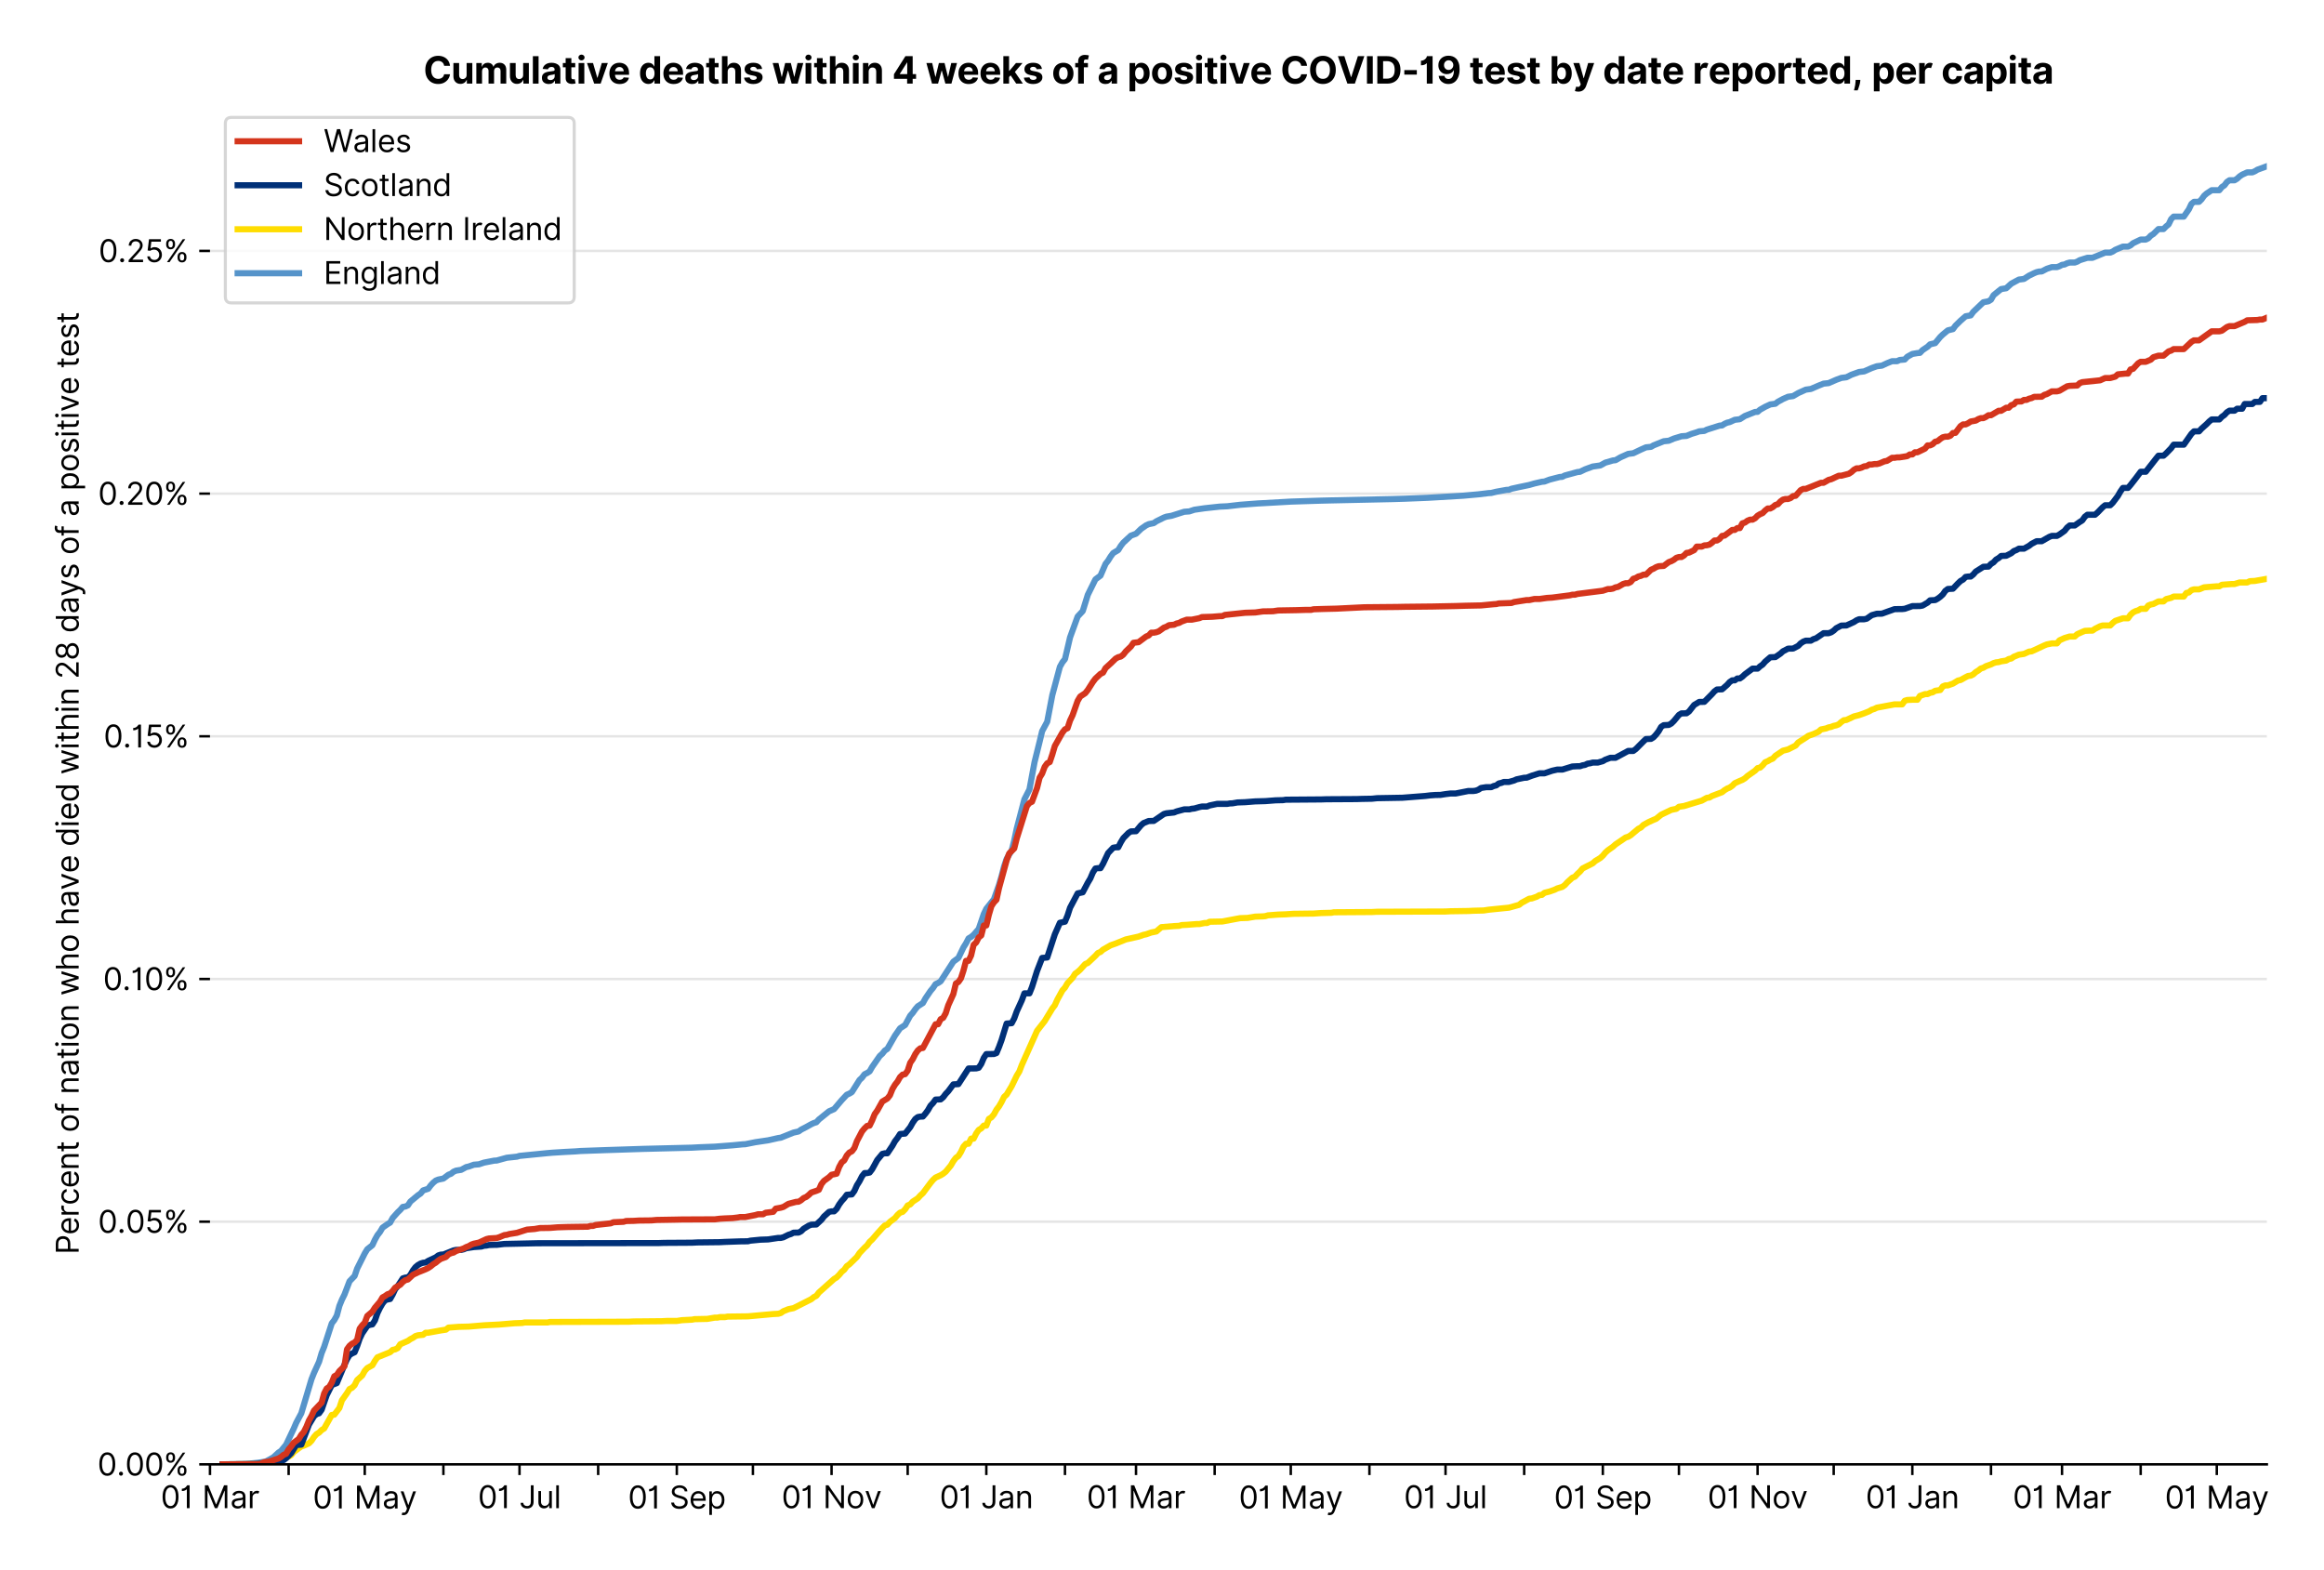 <?xml version="1.0" encoding="utf-8" standalone="no"?>
<!DOCTYPE svg PUBLIC "-//W3C//DTD SVG 1.1//EN"
  "http://www.w3.org/Graphics/SVG/1.1/DTD/svg11.dtd">
<svg xmlns:xlink="http://www.w3.org/1999/xlink" viewBox="0 0 756.578 511.234" xmlns="http://www.w3.org/2000/svg" version="1.1">
 <defs>
  <style type="text/css">*{stroke-linejoin: round; stroke-linecap: butt}</style>
 </defs>
 <g id="figure_1">
  <g id="patch_1">
   <path d="M 0 511.234 
L 756.578 511.234 
L 756.578 0 
L 0 0 
z
" style="fill: #ffffff"/>
  </g>
  <g id="axes_1">
   <g id="patch_2">
    <path d="M 68.362 476.745 
L 737.962 476.745 
L 737.962 33.225 
L 68.362 33.225 
z
" style="fill: #ffffff"/>
   </g>
   <g id="matplotlib.axis_1">
    <g id="xtick_1">
     <g id="line2d_1">
      <defs>
       <path id="m25b806d229" d="M 0 0 
L 0 3.5 
" style="stroke: #000000; stroke-width: 0.8"/>
      </defs>
      <g>
       <use xlink:href="#m25b806d229" x="68.362" y="476.745" style="stroke: #000000; stroke-width: 0.8"/>
      </g>
     </g>
     <g id="text_1">
      <!-- 01 Mar -->
      <g transform="translate(52.326 491.018)scale(0.1 -0.1)">
       <defs>
        <path id="Inter-Regular-30" d="M 2000 -64 
Q 1230 -64 806 561 
Q 382 1186 382 2327 
Q 382 3459 809 4088 
Q 1236 4718 2000 4718 
Q 2764 4718 3191 4088 
Q 3618 3459 3618 2327 
Q 3618 1186 3194 561 
Q 2771 -64 2000 -64 
z
M 2000 436 
Q 2509 436 2791 927 
Q 3073 1418 3073 2327 
Q 3073 3234 2789 3730 
Q 2505 4227 2000 4227 
Q 1496 4227 1211 3730 
Q 927 3234 927 2327 
Q 927 1418 1210 927 
Q 1493 436 2000 436 
z
" transform="scale(0.016)"/>
        <path id="Inter-Regular-31" d="M 1973 4655 
L 1973 0 
L 1409 0 
L 1409 3836 
L 1373 3836 
Q 1341 3773 1209 3692 
Q 1077 3611 868 3551 
Q 659 3491 391 3491 
L 391 3964 
Q 661 3964 859 4061 
Q 1057 4159 1190 4291 
Q 1323 4423 1392 4529 
Q 1461 4636 1473 4655 
L 1973 4655 
z
" transform="scale(0.016)"/>
        <path id="Inter-Regular-20" transform="scale(0.016)"/>
        <path id="Inter-Regular-4d" d="M 564 4655 
L 1236 4655 
L 2818 791 
L 2873 791 
L 4455 4655 
L 5127 4655 
L 5127 0 
L 4600 0 
L 4600 3536 
L 4555 3536 
L 3100 0 
L 2591 0 
L 1136 3536 
L 1091 3536 
L 1091 0 
L 564 0 
L 564 4655 
z
" transform="scale(0.016)"/>
        <path id="Inter-Regular-61" d="M 1518 -82 
Q 1186 -82 916 44 
Q 646 170 486 410 
Q 327 650 327 991 
Q 327 1291 445 1478 
Q 564 1666 761 1773 
Q 959 1880 1199 1933 
Q 1439 1986 1682 2018 
Q 2000 2059 2199 2080 
Q 2398 2102 2490 2154 
Q 2582 2207 2582 2336 
L 2582 2355 
Q 2582 2691 2399 2877 
Q 2216 3064 1846 3064 
Q 1461 3064 1243 2895 
Q 1025 2727 936 2536 
L 427 2718 
Q 564 3036 792 3214 
Q 1021 3393 1292 3464 
Q 1564 3536 1827 3536 
Q 1996 3536 2215 3496 
Q 2434 3457 2640 3334 
Q 2846 3211 2982 2963 
Q 3118 2716 3118 2300 
L 3118 0 
L 2582 0 
L 2582 473 
L 2555 473 
Q 2500 359 2373 229 
Q 2246 100 2034 9 
Q 1823 -82 1518 -82 
z
M 1600 400 
Q 1918 400 2137 525 
Q 2357 650 2469 847 
Q 2582 1045 2582 1264 
L 2582 1755 
Q 2548 1714 2433 1681 
Q 2318 1648 2169 1624 
Q 2021 1600 1881 1583 
Q 1741 1566 1655 1555 
Q 1446 1527 1265 1467 
Q 1084 1407 974 1287 
Q 864 1168 864 964 
Q 864 684 1072 542 
Q 1280 400 1600 400 
z
" transform="scale(0.016)"/>
        <path id="Inter-Regular-72" d="M 491 0 
L 491 3491 
L 1009 3491 
L 1009 2964 
L 1046 2964 
Q 1139 3223 1389 3384 
Q 1639 3545 1955 3545 
Q 2100 3545 2209 3511 
Q 2318 3477 2400 3418 
L 2218 2964 
Q 2161 2993 2085 3010 
Q 2009 3027 1909 3027 
Q 1527 3027 1277 2794 
Q 1027 2561 1027 2209 
L 1027 0 
L 491 0 
z
" transform="scale(0.016)"/>
       </defs>
       <use xlink:href="#Inter-Regular-30"/>
       <use xlink:href="#Inter-Regular-31" x="62.5"/>
       <use xlink:href="#Inter-Regular-20" x="106.676"/>
       <use xlink:href="#Inter-Regular-4d" x="134.801"/>
       <use xlink:href="#Inter-Regular-61" x="225.994"/>
       <use xlink:href="#Inter-Regular-72" x="282.386"/>
      </g>
     </g>
    </g>
    <g id="xtick_2">
     <g id="line2d_2">
      <g>
       <use xlink:href="#m25b806d229" x="93.966" y="476.745" style="stroke: #000000; stroke-width: 0.8"/>
      </g>
     </g>
    </g>
    <g id="xtick_3">
     <g id="line2d_3">
      <g>
       <use xlink:href="#m25b806d229" x="118.744" y="476.745" style="stroke: #000000; stroke-width: 0.8"/>
      </g>
     </g>
     <g id="text_2">
      <!-- 01 May -->
      <g transform="translate(101.841 491.117)scale(0.1 -0.1)">
       <defs>
        <path id="Inter-Regular-79" d="M 818 -1355 
Q 682 -1355 575 -1333 
Q 468 -1311 427 -1291 
L 564 -818 
Q 857 -893 1053 -814 
Q 1250 -736 1391 -345 
L 1509 -18 
L 218 3491 
L 800 3491 
L 1764 709 
L 1800 709 
L 2764 3491 
L 3346 3491 
L 1846 -564 
Q 1550 -1355 818 -1355 
z
" transform="scale(0.016)"/>
       </defs>
       <use xlink:href="#Inter-Regular-30"/>
       <use xlink:href="#Inter-Regular-31" x="62.5"/>
       <use xlink:href="#Inter-Regular-20" x="106.676"/>
       <use xlink:href="#Inter-Regular-4d" x="134.801"/>
       <use xlink:href="#Inter-Regular-61" x="225.994"/>
       <use xlink:href="#Inter-Regular-79" x="282.386"/>
      </g>
     </g>
    </g>
    <g id="xtick_4">
     <g id="line2d_4">
      <g>
       <use xlink:href="#m25b806d229" x="144.348" y="476.745" style="stroke: #000000; stroke-width: 0.8"/>
      </g>
     </g>
    </g>
    <g id="xtick_5">
     <g id="line2d_5">
      <g>
       <use xlink:href="#m25b806d229" x="169.126" y="476.745" style="stroke: #000000; stroke-width: 0.8"/>
      </g>
     </g>
     <g id="text_3">
      <!-- 01 Jul -->
      <g transform="translate(155.582 491.018)scale(0.1 -0.1)">
       <defs>
        <path id="Inter-Regular-4a" d="M 2346 4655 
L 2909 4655 
L 2909 1327 
Q 2909 657 2549 296 
Q 2189 -64 1582 -64 
Q 1200 -64 902 76 
Q 605 216 434 475 
Q 264 734 264 1091 
L 818 1091 
Q 818 795 1034 615 
Q 1250 436 1582 436 
Q 1948 436 2147 664 
Q 2346 893 2346 1327 
L 2346 4655 
z
" transform="scale(0.016)"/>
        <path id="Inter-Regular-75" d="M 2691 1427 
L 2691 3491 
L 3227 3491 
L 3227 0 
L 2691 0 
L 2691 591 
L 2655 591 
Q 2532 325 2273 140 
Q 2014 -45 1618 -45 
Q 1127 -45 809 280 
Q 491 605 491 1273 
L 491 3491 
L 1027 3491 
L 1027 1309 
Q 1027 927 1242 700 
Q 1457 473 1791 473 
Q 1991 473 2199 575 
Q 2407 677 2549 888 
Q 2691 1100 2691 1427 
z
" transform="scale(0.016)"/>
        <path id="Inter-Regular-6c" d="M 1027 4655 
L 1027 0 
L 491 0 
L 491 4655 
L 1027 4655 
z
" transform="scale(0.016)"/>
       </defs>
       <use xlink:href="#Inter-Regular-30"/>
       <use xlink:href="#Inter-Regular-31" x="62.5"/>
       <use xlink:href="#Inter-Regular-20" x="106.676"/>
       <use xlink:href="#Inter-Regular-4a" x="134.801"/>
       <use xlink:href="#Inter-Regular-75" x="189.063"/>
       <use xlink:href="#Inter-Regular-6c" x="247.159"/>
      </g>
     </g>
    </g>
    <g id="xtick_6">
     <g id="line2d_6">
      <g>
       <use xlink:href="#m25b806d229" x="194.73" y="476.745" style="stroke: #000000; stroke-width: 0.8"/>
      </g>
     </g>
    </g>
    <g id="xtick_7">
     <g id="line2d_7">
      <g>
       <use xlink:href="#m25b806d229" x="220.334" y="476.745" style="stroke: #000000; stroke-width: 0.8"/>
      </g>
     </g>
     <g id="text_4">
      <!-- 01 Sep -->
      <g transform="translate(204.446 491.117)scale(0.1 -0.1)">
       <defs>
        <path id="Inter-Regular-53" d="M 3109 3491 
Q 3068 3836 2777 4027 
Q 2486 4218 2064 4218 
Q 1600 4218 1318 3999 
Q 1036 3780 1036 3445 
Q 1036 3195 1189 3042 
Q 1343 2889 1553 2803 
Q 1764 2718 1936 2673 
L 2409 2545 
Q 2591 2498 2815 2414 
Q 3039 2330 3244 2185 
Q 3450 2041 3584 1816 
Q 3718 1591 3718 1264 
Q 3718 886 3521 581 
Q 3325 277 2949 97 
Q 2573 -82 2036 -82 
Q 1286 -82 845 272 
Q 405 627 364 1200 
L 946 1200 
Q 968 936 1124 764 
Q 1280 593 1519 510 
Q 1759 427 2036 427 
Q 2359 427 2616 533 
Q 2873 639 3023 828 
Q 3173 1018 3173 1273 
Q 3173 1505 3043 1650 
Q 2914 1795 2702 1886 
Q 2491 1977 2246 2045 
L 1673 2209 
Q 1127 2366 809 2657 
Q 491 2948 491 3418 
Q 491 3809 703 4101 
Q 916 4393 1276 4555 
Q 1636 4718 2082 4718 
Q 2532 4718 2882 4558 
Q 3232 4398 3437 4120 
Q 3643 3843 3655 3491 
L 3109 3491 
z
" transform="scale(0.016)"/>
        <path id="Inter-Regular-65" d="M 1955 -73 
Q 1450 -73 1085 151 
Q 721 375 524 778 
Q 327 1182 327 1718 
Q 327 2255 524 2665 
Q 721 3075 1074 3305 
Q 1427 3536 1900 3536 
Q 2173 3536 2439 3445 
Q 2705 3355 2923 3151 
Q 3141 2948 3270 2614 
Q 3400 2280 3400 1791 
L 3400 1564 
L 866 1564 
Q 884 1005 1183 707 
Q 1482 409 1955 409 
Q 2271 409 2498 545 
Q 2725 682 2827 955 
L 3346 809 
Q 3223 414 2854 170 
Q 2486 -73 1955 -73 
z
M 866 2027 
L 2855 2027 
Q 2855 2470 2595 2762 
Q 2336 3055 1900 3055 
Q 1593 3055 1368 2911 
Q 1143 2768 1013 2533 
Q 884 2298 866 2027 
z
" transform="scale(0.016)"/>
        <path id="Inter-Regular-70" d="M 491 -1309 
L 491 3491 
L 1009 3491 
L 1009 2936 
L 1073 2936 
Q 1132 3027 1237 3169 
Q 1343 3311 1542 3423 
Q 1741 3536 2082 3536 
Q 2523 3536 2859 3315 
Q 3196 3095 3384 2690 
Q 3573 2286 3573 1736 
Q 3573 1182 3384 776 
Q 3196 370 2861 148 
Q 2527 -73 2091 -73 
Q 1755 -73 1552 39 
Q 1350 152 1241 296 
Q 1132 441 1073 536 
L 1027 536 
L 1027 -1309 
L 491 -1309 
z
M 1018 1745 
Q 1018 1152 1276 780 
Q 1534 409 2018 409 
Q 2355 409 2581 587 
Q 2807 766 2921 1069 
Q 3036 1373 3036 1745 
Q 3036 2114 2923 2410 
Q 2811 2707 2585 2881 
Q 2359 3055 2018 3055 
Q 1527 3055 1272 2693 
Q 1018 2332 1018 1745 
z
" transform="scale(0.016)"/>
       </defs>
       <use xlink:href="#Inter-Regular-30"/>
       <use xlink:href="#Inter-Regular-31" x="62.5"/>
       <use xlink:href="#Inter-Regular-20" x="106.676"/>
       <use xlink:href="#Inter-Regular-53" x="134.801"/>
       <use xlink:href="#Inter-Regular-65" x="198.58"/>
       <use xlink:href="#Inter-Regular-70" x="256.818"/>
      </g>
     </g>
    </g>
    <g id="xtick_8">
     <g id="line2d_8">
      <g>
       <use xlink:href="#m25b806d229" x="245.112" y="476.745" style="stroke: #000000; stroke-width: 0.8"/>
      </g>
     </g>
    </g>
    <g id="xtick_9">
     <g id="line2d_9">
      <g>
       <use xlink:href="#m25b806d229" x="270.716" y="476.745" style="stroke: #000000; stroke-width: 0.8"/>
      </g>
     </g>
     <g id="text_5">
      <!-- 01 Nov -->
      <g transform="translate(254.445 491.018)scale(0.1 -0.1)">
       <defs>
        <path id="Inter-Regular-4e" d="M 4255 4655 
L 4255 0 
L 3709 0 
L 1173 3655 
L 1127 3655 
L 1127 0 
L 564 0 
L 564 4655 
L 1109 4655 
L 3655 991 
L 3700 991 
L 3700 4655 
L 4255 4655 
z
" transform="scale(0.016)"/>
        <path id="Inter-Regular-6f" d="M 1909 -73 
Q 1436 -73 1080 152 
Q 725 377 526 781 
Q 327 1186 327 1727 
Q 327 2273 526 2679 
Q 725 3086 1080 3311 
Q 1436 3536 1909 3536 
Q 2382 3536 2737 3311 
Q 3093 3086 3292 2679 
Q 3491 2273 3491 1727 
Q 3491 1186 3292 781 
Q 3093 377 2737 152 
Q 2382 -73 1909 -73 
z
M 1909 409 
Q 2268 409 2500 593 
Q 2732 777 2843 1077 
Q 2955 1377 2955 1727 
Q 2955 2077 2843 2379 
Q 2732 2682 2500 2868 
Q 2268 3055 1909 3055 
Q 1550 3055 1318 2868 
Q 1086 2682 975 2379 
Q 864 2077 864 1727 
Q 864 1377 975 1077 
Q 1086 777 1318 593 
Q 1550 409 1909 409 
z
" transform="scale(0.016)"/>
        <path id="Inter-Regular-76" d="M 3346 3491 
L 2055 0 
L 1509 0 
L 218 3491 
L 800 3491 
L 1764 709 
L 1800 709 
L 2764 3491 
L 3346 3491 
z
" transform="scale(0.016)"/>
       </defs>
       <use xlink:href="#Inter-Regular-30"/>
       <use xlink:href="#Inter-Regular-31" x="62.5"/>
       <use xlink:href="#Inter-Regular-20" x="106.676"/>
       <use xlink:href="#Inter-Regular-4e" x="134.801"/>
       <use xlink:href="#Inter-Regular-6f" x="210.085"/>
       <use xlink:href="#Inter-Regular-76" x="269.744"/>
      </g>
     </g>
    </g>
    <g id="xtick_10">
     <g id="line2d_10">
      <g>
       <use xlink:href="#m25b806d229" x="295.494" y="476.745" style="stroke: #000000; stroke-width: 0.8"/>
      </g>
     </g>
    </g>
    <g id="xtick_11">
     <g id="line2d_11">
      <g>
       <use xlink:href="#m25b806d229" x="321.098" y="476.745" style="stroke: #000000; stroke-width: 0.8"/>
      </g>
     </g>
     <g id="text_6">
      <!-- 01 Jan -->
      <g transform="translate(305.898 491.018)scale(0.1 -0.1)">
       <defs>
        <path id="Inter-Regular-6e" d="M 1027 2100 
L 1027 0 
L 491 0 
L 491 3491 
L 1009 3491 
L 1009 2945 
L 1055 2945 
Q 1177 3211 1427 3373 
Q 1677 3536 2073 3536 
Q 2602 3536 2928 3211 
Q 3255 2886 3255 2218 
L 3255 0 
L 2718 0 
L 2718 2182 
Q 2718 2593 2504 2824 
Q 2291 3055 1918 3055 
Q 1534 3055 1280 2806 
Q 1027 2557 1027 2100 
z
" transform="scale(0.016)"/>
       </defs>
       <use xlink:href="#Inter-Regular-30"/>
       <use xlink:href="#Inter-Regular-31" x="62.5"/>
       <use xlink:href="#Inter-Regular-20" x="106.676"/>
       <use xlink:href="#Inter-Regular-4a" x="134.801"/>
       <use xlink:href="#Inter-Regular-61" x="189.063"/>
       <use xlink:href="#Inter-Regular-6e" x="245.455"/>
      </g>
     </g>
    </g>
    <g id="xtick_12">
     <g id="line2d_12">
      <g>
       <use xlink:href="#m25b806d229" x="346.702" y="476.745" style="stroke: #000000; stroke-width: 0.8"/>
      </g>
     </g>
    </g>
    <g id="xtick_13">
     <g id="line2d_13">
      <g>
       <use xlink:href="#m25b806d229" x="369.828" y="476.745" style="stroke: #000000; stroke-width: 0.8"/>
      </g>
     </g>
     <g id="text_7">
      <!-- 01 Mar -->
      <g transform="translate(353.791 491.018)scale(0.1 -0.1)">
       <use xlink:href="#Inter-Regular-30"/>
       <use xlink:href="#Inter-Regular-31" x="62.5"/>
       <use xlink:href="#Inter-Regular-20" x="106.676"/>
       <use xlink:href="#Inter-Regular-4d" x="134.801"/>
       <use xlink:href="#Inter-Regular-61" x="225.994"/>
       <use xlink:href="#Inter-Regular-72" x="282.386"/>
      </g>
     </g>
    </g>
    <g id="xtick_14">
     <g id="line2d_14">
      <g>
       <use xlink:href="#m25b806d229" x="395.432" y="476.745" style="stroke: #000000; stroke-width: 0.8"/>
      </g>
     </g>
    </g>
    <g id="xtick_15">
     <g id="line2d_15">
      <g>
       <use xlink:href="#m25b806d229" x="420.21" y="476.745" style="stroke: #000000; stroke-width: 0.8"/>
      </g>
     </g>
     <g id="text_8">
      <!-- 01 May -->
      <g transform="translate(403.306 491.117)scale(0.1 -0.1)">
       <use xlink:href="#Inter-Regular-30"/>
       <use xlink:href="#Inter-Regular-31" x="62.5"/>
       <use xlink:href="#Inter-Regular-20" x="106.676"/>
       <use xlink:href="#Inter-Regular-4d" x="134.801"/>
       <use xlink:href="#Inter-Regular-61" x="225.994"/>
       <use xlink:href="#Inter-Regular-79" x="282.386"/>
      </g>
     </g>
    </g>
    <g id="xtick_16">
     <g id="line2d_16">
      <g>
       <use xlink:href="#m25b806d229" x="445.813" y="476.745" style="stroke: #000000; stroke-width: 0.8"/>
      </g>
     </g>
    </g>
    <g id="xtick_17">
     <g id="line2d_17">
      <g>
       <use xlink:href="#m25b806d229" x="470.591" y="476.745" style="stroke: #000000; stroke-width: 0.8"/>
      </g>
     </g>
     <g id="text_9">
      <!-- 01 Jul -->
      <g transform="translate(457.048 491.018)scale(0.1 -0.1)">
       <use xlink:href="#Inter-Regular-30"/>
       <use xlink:href="#Inter-Regular-31" x="62.5"/>
       <use xlink:href="#Inter-Regular-20" x="106.676"/>
       <use xlink:href="#Inter-Regular-4a" x="134.801"/>
       <use xlink:href="#Inter-Regular-75" x="189.063"/>
       <use xlink:href="#Inter-Regular-6c" x="247.159"/>
      </g>
     </g>
    </g>
    <g id="xtick_18">
     <g id="line2d_18">
      <g>
       <use xlink:href="#m25b806d229" x="496.195" y="476.745" style="stroke: #000000; stroke-width: 0.8"/>
      </g>
     </g>
    </g>
    <g id="xtick_19">
     <g id="line2d_19">
      <g>
       <use xlink:href="#m25b806d229" x="521.799" y="476.745" style="stroke: #000000; stroke-width: 0.8"/>
      </g>
     </g>
     <g id="text_10">
      <!-- 01 Sep -->
      <g transform="translate(505.912 491.117)scale(0.1 -0.1)">
       <use xlink:href="#Inter-Regular-30"/>
       <use xlink:href="#Inter-Regular-31" x="62.5"/>
       <use xlink:href="#Inter-Regular-20" x="106.676"/>
       <use xlink:href="#Inter-Regular-53" x="134.801"/>
       <use xlink:href="#Inter-Regular-65" x="198.58"/>
       <use xlink:href="#Inter-Regular-70" x="256.818"/>
      </g>
     </g>
    </g>
    <g id="xtick_20">
     <g id="line2d_20">
      <g>
       <use xlink:href="#m25b806d229" x="546.577" y="476.745" style="stroke: #000000; stroke-width: 0.8"/>
      </g>
     </g>
    </g>
    <g id="xtick_21">
     <g id="line2d_21">
      <g>
       <use xlink:href="#m25b806d229" x="572.181" y="476.745" style="stroke: #000000; stroke-width: 0.8"/>
      </g>
     </g>
     <g id="text_11">
      <!-- 01 Nov -->
      <g transform="translate(555.91 491.018)scale(0.1 -0.1)">
       <use xlink:href="#Inter-Regular-30"/>
       <use xlink:href="#Inter-Regular-31" x="62.5"/>
       <use xlink:href="#Inter-Regular-20" x="106.676"/>
       <use xlink:href="#Inter-Regular-4e" x="134.801"/>
       <use xlink:href="#Inter-Regular-6f" x="210.085"/>
       <use xlink:href="#Inter-Regular-76" x="269.744"/>
      </g>
     </g>
    </g>
    <g id="xtick_22">
     <g id="line2d_22">
      <g>
       <use xlink:href="#m25b806d229" x="596.959" y="476.745" style="stroke: #000000; stroke-width: 0.8"/>
      </g>
     </g>
    </g>
    <g id="xtick_23">
     <g id="line2d_23">
      <g>
       <use xlink:href="#m25b806d229" x="622.563" y="476.745" style="stroke: #000000; stroke-width: 0.8"/>
      </g>
     </g>
     <g id="text_12">
      <!-- 01 Jan -->
      <g transform="translate(607.364 491.018)scale(0.1 -0.1)">
       <use xlink:href="#Inter-Regular-30"/>
       <use xlink:href="#Inter-Regular-31" x="62.5"/>
       <use xlink:href="#Inter-Regular-20" x="106.676"/>
       <use xlink:href="#Inter-Regular-4a" x="134.801"/>
       <use xlink:href="#Inter-Regular-61" x="189.063"/>
       <use xlink:href="#Inter-Regular-6e" x="245.455"/>
      </g>
     </g>
    </g>
    <g id="xtick_24">
     <g id="line2d_24">
      <g>
       <use xlink:href="#m25b806d229" x="648.167" y="476.745" style="stroke: #000000; stroke-width: 0.8"/>
      </g>
     </g>
    </g>
    <g id="xtick_25">
     <g id="line2d_25">
      <g>
       <use xlink:href="#m25b806d229" x="671.293" y="476.745" style="stroke: #000000; stroke-width: 0.8"/>
      </g>
     </g>
     <g id="text_13">
      <!-- 01 Mar -->
      <g transform="translate(655.256 491.018)scale(0.1 -0.1)">
       <use xlink:href="#Inter-Regular-30"/>
       <use xlink:href="#Inter-Regular-31" x="62.5"/>
       <use xlink:href="#Inter-Regular-20" x="106.676"/>
       <use xlink:href="#Inter-Regular-4d" x="134.801"/>
       <use xlink:href="#Inter-Regular-61" x="225.994"/>
       <use xlink:href="#Inter-Regular-72" x="282.386"/>
      </g>
     </g>
    </g>
    <g id="xtick_26">
     <g id="line2d_26">
      <g>
       <use xlink:href="#m25b806d229" x="696.897" y="476.745" style="stroke: #000000; stroke-width: 0.8"/>
      </g>
     </g>
    </g>
    <g id="xtick_27">
     <g id="line2d_27">
      <g>
       <use xlink:href="#m25b806d229" x="721.675" y="476.745" style="stroke: #000000; stroke-width: 0.8"/>
      </g>
     </g>
     <g id="text_14">
      <!-- 01 May -->
      <g transform="translate(704.772 491.117)scale(0.1 -0.1)">
       <use xlink:href="#Inter-Regular-30"/>
       <use xlink:href="#Inter-Regular-31" x="62.5"/>
       <use xlink:href="#Inter-Regular-20" x="106.676"/>
       <use xlink:href="#Inter-Regular-4d" x="134.801"/>
       <use xlink:href="#Inter-Regular-61" x="225.994"/>
       <use xlink:href="#Inter-Regular-79" x="282.386"/>
      </g>
     </g>
    </g>
   </g>
   <g id="matplotlib.axis_2">
    <g id="ytick_1">
     <g id="line2d_28">
      <path d="M 68.362 476.745 
L 737.962 476.745 
" clip-path="url(#pfca6124152)" style="fill: none; stroke: #e5e5e5; stroke-width: 0.8; stroke-linecap: square"/>
     </g>
     <g id="line2d_29">
      <defs>
       <path id="m398fed8d3b" d="M 0 0 
L -3.5 0 
" style="stroke: #000000; stroke-width: 0.8"/>
      </defs>
      <g>
       <use xlink:href="#m398fed8d3b" x="68.362" y="476.745" style="stroke: #000000; stroke-width: 0.8"/>
      </g>
     </g>
     <g id="text_15">
      <!-- 0.00% -->
      <g transform="translate(31.731 480.382)scale(0.1 -0.1)">
       <defs>
        <path id="Inter-Regular-2e" d="M 882 -36 
Q 714 -36 593 84 
Q 473 205 473 373 
Q 473 541 593 661 
Q 714 782 882 782 
Q 1050 782 1170 661 
Q 1291 541 1291 373 
Q 1291 205 1170 84 
Q 1050 -36 882 -36 
z
" transform="scale(0.016)"/>
        <path id="Inter-Regular-25" d="M 2855 873 
L 2855 1118 
Q 2855 1373 2960 1585 
Q 3066 1798 3269 1926 
Q 3473 2055 3764 2055 
Q 4059 2055 4259 1926 
Q 4459 1798 4561 1585 
Q 4664 1373 4664 1118 
L 4664 873 
Q 4664 618 4560 405 
Q 4457 193 4256 64 
Q 4055 -64 3764 -64 
Q 3468 -64 3266 64 
Q 3064 193 2959 405 
Q 2855 618 2855 873 
z
M 536 3536 
L 536 3782 
Q 536 4036 642 4248 
Q 748 4461 951 4589 
Q 1155 4718 1446 4718 
Q 1741 4718 1941 4589 
Q 2141 4461 2243 4248 
Q 2346 4036 2346 3782 
L 2346 3536 
Q 2346 3282 2242 3069 
Q 2139 2857 1937 2728 
Q 1736 2600 1446 2600 
Q 1150 2600 948 2728 
Q 746 2857 641 3069 
Q 536 3282 536 3536 
z
M 709 0 
L 3909 4655 
L 4427 4655 
L 1227 0 
L 709 0 
z
M 3318 1118 
L 3318 873 
Q 3318 661 3418 494 
Q 3518 327 3764 327 
Q 4002 327 4101 494 
Q 4200 661 4200 873 
L 4200 1118 
Q 4200 1330 4104 1497 
Q 4009 1664 3764 1664 
Q 3525 1664 3421 1497 
Q 3318 1330 3318 1118 
z
M 1000 3782 
L 1000 3536 
Q 1000 3325 1100 3158 
Q 1200 2991 1446 2991 
Q 1684 2991 1783 3158 
Q 1882 3325 1882 3536 
L 1882 3782 
Q 1882 3993 1786 4160 
Q 1691 4327 1446 4327 
Q 1207 4327 1103 4160 
Q 1000 3993 1000 3782 
z
" transform="scale(0.016)"/>
       </defs>
       <use xlink:href="#Inter-Regular-30"/>
       <use xlink:href="#Inter-Regular-2e" x="62.5"/>
       <use xlink:href="#Inter-Regular-30" x="90.057"/>
       <use xlink:href="#Inter-Regular-30" x="152.557"/>
       <use xlink:href="#Inter-Regular-25" x="215.057"/>
      </g>
     </g>
    </g>
    <g id="ytick_2">
     <g id="line2d_30">
      <path d="M 68.362 397.735 
L 737.962 397.735 
" clip-path="url(#pfca6124152)" style="fill: none; stroke: #e5e5e5; stroke-width: 0.8; stroke-linecap: square"/>
     </g>
     <g id="line2d_31">
      <g>
       <use xlink:href="#m398fed8d3b" x="68.362" y="397.735" style="stroke: #000000; stroke-width: 0.8"/>
      </g>
     </g>
     <g id="text_16">
      <!-- 0.05% -->
      <g transform="translate(31.902 401.372)scale(0.1 -0.1)">
       <defs>
        <path id="Inter-Regular-35" d="M 1936 -64 
Q 1536 -64 1216 95 
Q 896 255 702 532 
Q 509 809 491 1164 
L 1036 1164 
Q 1068 848 1324 642 
Q 1580 436 1936 436 
Q 2223 436 2447 570 
Q 2671 705 2799 940 
Q 2927 1175 2927 1473 
Q 2927 1777 2794 2017 
Q 2661 2257 2429 2395 
Q 2198 2534 1900 2536 
Q 1686 2539 1461 2472 
Q 1236 2405 1091 2300 
L 564 2364 
L 846 4655 
L 3264 4655 
L 3264 4155 
L 1318 4155 
L 1155 2782 
L 1182 2782 
Q 1325 2895 1541 2970 
Q 1757 3045 1991 3045 
Q 2418 3045 2753 2842 
Q 3089 2639 3281 2286 
Q 3473 1934 3473 1482 
Q 3473 1036 3274 687 
Q 3075 339 2727 137 
Q 2380 -64 1936 -64 
z
" transform="scale(0.016)"/>
       </defs>
       <use xlink:href="#Inter-Regular-30"/>
       <use xlink:href="#Inter-Regular-2e" x="62.5"/>
       <use xlink:href="#Inter-Regular-30" x="90.057"/>
       <use xlink:href="#Inter-Regular-35" x="152.557"/>
       <use xlink:href="#Inter-Regular-25" x="213.352"/>
      </g>
     </g>
    </g>
    <g id="ytick_3">
     <g id="line2d_32">
      <path d="M 68.362 318.725 
L 737.962 318.725 
" clip-path="url(#pfca6124152)" style="fill: none; stroke: #e5e5e5; stroke-width: 0.8; stroke-linecap: square"/>
     </g>
     <g id="line2d_33">
      <g>
       <use xlink:href="#m398fed8d3b" x="68.362" y="318.725" style="stroke: #000000; stroke-width: 0.8"/>
      </g>
     </g>
     <g id="text_17">
      <!-- 0.10% -->
      <g transform="translate(33.564 322.362)scale(0.1 -0.1)">
       <use xlink:href="#Inter-Regular-30"/>
       <use xlink:href="#Inter-Regular-2e" x="62.5"/>
       <use xlink:href="#Inter-Regular-31" x="90.057"/>
       <use xlink:href="#Inter-Regular-30" x="134.233"/>
       <use xlink:href="#Inter-Regular-25" x="196.733"/>
      </g>
     </g>
    </g>
    <g id="ytick_4">
     <g id="line2d_34">
      <path d="M 68.362 239.715 
L 737.962 239.715 
" clip-path="url(#pfca6124152)" style="fill: none; stroke: #e5e5e5; stroke-width: 0.8; stroke-linecap: square"/>
     </g>
     <g id="line2d_35">
      <g>
       <use xlink:href="#m398fed8d3b" x="68.362" y="239.715" style="stroke: #000000; stroke-width: 0.8"/>
      </g>
     </g>
     <g id="text_18">
      <!-- 0.15% -->
      <g transform="translate(33.734 243.352)scale(0.1 -0.1)">
       <use xlink:href="#Inter-Regular-30"/>
       <use xlink:href="#Inter-Regular-2e" x="62.5"/>
       <use xlink:href="#Inter-Regular-31" x="90.057"/>
       <use xlink:href="#Inter-Regular-35" x="134.233"/>
       <use xlink:href="#Inter-Regular-25" x="195.028"/>
      </g>
     </g>
    </g>
    <g id="ytick_5">
     <g id="line2d_36">
      <path d="M 68.362 160.705 
L 737.962 160.705 
" clip-path="url(#pfca6124152)" style="fill: none; stroke: #e5e5e5; stroke-width: 0.8; stroke-linecap: square"/>
     </g>
     <g id="line2d_37">
      <g>
       <use xlink:href="#m398fed8d3b" x="68.362" y="160.705" style="stroke: #000000; stroke-width: 0.8"/>
      </g>
     </g>
     <g id="text_19">
      <!-- 0.20% -->
      <g transform="translate(31.93 164.342)scale(0.1 -0.1)">
       <defs>
        <path id="Inter-Regular-32" d="M 482 0 
L 482 409 
L 2018 2091 
Q 2289 2386 2464 2605 
Q 2639 2825 2724 3019 
Q 2809 3214 2809 3427 
Q 2809 3795 2553 4011 
Q 2298 4227 1918 4227 
Q 1514 4227 1275 3985 
Q 1036 3743 1036 3345 
L 500 3345 
Q 500 3755 688 4064 
Q 877 4373 1203 4545 
Q 1530 4718 1936 4718 
Q 2346 4718 2661 4545 
Q 2977 4373 3156 4079 
Q 3336 3786 3336 3427 
Q 3336 3170 3244 2926 
Q 3152 2682 2926 2383 
Q 2700 2084 2300 1655 
L 1255 536 
L 1255 500 
L 3418 500 
L 3418 0 
L 482 0 
z
" transform="scale(0.016)"/>
       </defs>
       <use xlink:href="#Inter-Regular-30"/>
       <use xlink:href="#Inter-Regular-2e" x="62.5"/>
       <use xlink:href="#Inter-Regular-32" x="90.057"/>
       <use xlink:href="#Inter-Regular-30" x="150.568"/>
       <use xlink:href="#Inter-Regular-25" x="213.068"/>
      </g>
     </g>
    </g>
    <g id="ytick_6">
     <g id="line2d_38">
      <path d="M 68.362 81.695 
L 737.962 81.695 
" clip-path="url(#pfca6124152)" style="fill: none; stroke: #e5e5e5; stroke-width: 0.8; stroke-linecap: square"/>
     </g>
     <g id="line2d_39">
      <g>
       <use xlink:href="#m398fed8d3b" x="68.362" y="81.695" style="stroke: #000000; stroke-width: 0.8"/>
      </g>
     </g>
     <g id="text_20">
      <!-- 0.25% -->
      <g transform="translate(32.1 85.332)scale(0.1 -0.1)">
       <use xlink:href="#Inter-Regular-30"/>
       <use xlink:href="#Inter-Regular-2e" x="62.5"/>
       <use xlink:href="#Inter-Regular-32" x="90.057"/>
       <use xlink:href="#Inter-Regular-35" x="150.568"/>
       <use xlink:href="#Inter-Regular-25" x="211.364"/>
      </g>
     </g>
    </g>
    <g id="text_21">
     <!-- Percent of nation who have died within 28 days of a positive test -->
     <g transform="translate(25.614 408.396)rotate(-90)scale(0.1 -0.1)">
      <defs>
       <path id="Inter-Regular-50" d="M 564 0 
L 564 4655 
L 2136 4655 
Q 2684 4655 3033 4458 
Q 3382 4261 3550 3927 
Q 3718 3593 3718 3182 
Q 3718 2770 3551 2434 
Q 3384 2098 3036 1899 
Q 2689 1700 2146 1700 
L 1127 1700 
L 1127 0 
L 564 0 
z
M 1127 2200 
L 2127 2200 
Q 2689 2200 2926 2482 
Q 3164 2764 3164 3182 
Q 3164 3602 2925 3878 
Q 2686 4155 2118 4155 
L 1127 4155 
L 1127 2200 
z
" transform="scale(0.016)"/>
       <path id="Inter-Regular-63" d="M 1909 -73 
Q 1418 -73 1063 159 
Q 709 391 518 798 
Q 327 1205 327 1727 
Q 327 2259 524 2667 
Q 721 3075 1074 3305 
Q 1427 3536 1900 3536 
Q 2268 3536 2563 3400 
Q 2859 3264 3047 3018 
Q 3236 2773 3282 2445 
L 2746 2445 
Q 2684 2684 2474 2869 
Q 2264 3055 1909 3055 
Q 1439 3055 1151 2697 
Q 864 2339 864 1745 
Q 864 1139 1148 774 
Q 1432 409 1909 409 
Q 2223 409 2447 570 
Q 2671 732 2746 1018 
L 3282 1018 
Q 3236 709 3058 462 
Q 2880 216 2588 71 
Q 2296 -73 1909 -73 
z
" transform="scale(0.016)"/>
       <path id="Inter-Regular-74" d="M 2009 3491 
L 2009 3036 
L 1264 3036 
L 1264 1000 
Q 1264 773 1331 660 
Q 1398 548 1503 510 
Q 1609 473 1727 473 
Q 1816 473 1873 483 
Q 1930 493 1964 500 
L 2073 18 
Q 2018 -2 1920 -23 
Q 1823 -45 1673 -45 
Q 1446 -45 1228 52 
Q 1011 150 869 350 
Q 727 550 727 855 
L 727 3036 
L 200 3036 
L 200 3491 
L 727 3491 
L 727 4327 
L 1264 4327 
L 1264 3491 
L 2009 3491 
z
" transform="scale(0.016)"/>
       <path id="Inter-Regular-66" d="M 2046 3491 
L 2046 3036 
L 1264 3036 
L 1264 0 
L 727 0 
L 727 3036 
L 164 3036 
L 164 3491 
L 727 3491 
L 727 3973 
Q 727 4273 868 4473 
Q 1009 4673 1234 4773 
Q 1459 4873 1709 4873 
Q 1907 4873 2032 4841 
Q 2157 4809 2218 4782 
L 2064 4318 
Q 2023 4332 1951 4352 
Q 1880 4373 1764 4373 
Q 1498 4373 1381 4239 
Q 1264 4105 1264 3845 
L 1264 3491 
L 2046 3491 
z
" transform="scale(0.016)"/>
       <path id="Inter-Regular-69" d="M 491 0 
L 491 3491 
L 1027 3491 
L 1027 0 
L 491 0 
z
M 764 4073 
Q 607 4073 494 4179 
Q 382 4286 382 4436 
Q 382 4586 494 4693 
Q 607 4800 764 4800 
Q 921 4800 1033 4693 
Q 1146 4586 1146 4436 
Q 1146 4286 1033 4179 
Q 921 4073 764 4073 
z
" transform="scale(0.016)"/>
       <path id="Inter-Regular-77" d="M 1282 0 
L 218 3491 
L 782 3491 
L 1536 818 
L 1573 818 
L 2318 3491 
L 2891 3491 
L 3627 827 
L 3664 827 
L 4418 3491 
L 4982 3491 
L 3918 0 
L 3391 0 
L 2627 2682 
L 2573 2682 
L 1809 0 
L 1282 0 
z
" transform="scale(0.016)"/>
       <path id="Inter-Regular-68" d="M 1027 2100 
L 1027 0 
L 491 0 
L 491 4655 
L 1027 4655 
L 1027 2945 
L 1073 2945 
Q 1196 3216 1442 3376 
Q 1689 3536 2100 3536 
Q 2636 3536 2963 3213 
Q 3291 2891 3291 2218 
L 3291 0 
L 2755 0 
L 2755 2182 
Q 2755 2598 2540 2826 
Q 2325 3055 1946 3055 
Q 1548 3055 1287 2806 
Q 1027 2557 1027 2100 
z
" transform="scale(0.016)"/>
       <path id="Inter-Regular-64" d="M 1809 -73 
Q 1373 -73 1039 148 
Q 705 370 516 776 
Q 327 1182 327 1736 
Q 327 2286 516 2690 
Q 705 3095 1041 3315 
Q 1377 3536 1818 3536 
Q 2159 3536 2358 3423 
Q 2557 3311 2662 3169 
Q 2768 3027 2827 2936 
L 2873 2936 
L 2873 4655 
L 3409 4655 
L 3409 0 
L 2891 0 
L 2891 536 
L 2827 536 
Q 2768 441 2659 296 
Q 2550 152 2348 39 
Q 2146 -73 1809 -73 
z
M 1882 409 
Q 2366 409 2624 780 
Q 2882 1152 2882 1745 
Q 2882 2332 2627 2693 
Q 2373 3055 1882 3055 
Q 1541 3055 1315 2881 
Q 1089 2707 976 2410 
Q 864 2114 864 1745 
Q 864 1373 978 1069 
Q 1093 766 1319 587 
Q 1546 409 1882 409 
z
" transform="scale(0.016)"/>
       <path id="Inter-Regular-38" d="M 1973 -64 
Q 1505 -64 1147 103 
Q 789 270 589 564 
Q 389 859 391 1236 
Q 389 1532 507 1783 
Q 625 2034 830 2203 
Q 1036 2373 1291 2418 
L 1291 2445 
Q 957 2532 759 2821 
Q 561 3111 564 3482 
Q 561 3836 743 4115 
Q 925 4395 1244 4556 
Q 1564 4718 1973 4718 
Q 2377 4718 2695 4556 
Q 3014 4395 3197 4115 
Q 3380 3836 3382 3482 
Q 3380 3111 3181 2821 
Q 2982 2532 2655 2445 
L 2655 2418 
Q 2907 2373 3109 2203 
Q 3311 2034 3431 1783 
Q 3552 1532 3555 1236 
Q 3552 859 3351 564 
Q 3150 270 2794 103 
Q 2439 -64 1973 -64 
z
M 1973 436 
Q 2446 436 2722 662 
Q 2998 889 3000 1264 
Q 2998 1527 2864 1729 
Q 2730 1932 2499 2048 
Q 2268 2164 1973 2164 
Q 1675 2164 1442 2048 
Q 1209 1932 1076 1729 
Q 943 1527 946 1264 
Q 943 889 1218 662 
Q 1493 436 1973 436 
z
M 1973 2645 
Q 2348 2645 2591 2864 
Q 2834 3084 2836 3445 
Q 2834 3800 2596 4013 
Q 2359 4227 1973 4227 
Q 1582 4227 1344 4013 
Q 1107 3800 1109 3445 
Q 1107 3084 1349 2864 
Q 1591 2645 1973 2645 
z
" transform="scale(0.016)"/>
       <path id="Inter-Regular-73" d="M 2964 2709 
L 2482 2573 
Q 2411 2755 2245 2914 
Q 2080 3073 1727 3073 
Q 1407 3073 1194 2926 
Q 982 2780 982 2555 
Q 982 2355 1127 2239 
Q 1273 2123 1582 2045 
L 2100 1918 
Q 3027 1691 3027 973 
Q 3027 673 2855 436 
Q 2684 200 2377 63 
Q 2071 -73 1664 -73 
Q 1130 -73 780 159 
Q 430 391 336 836 
L 846 964 
Q 989 400 1655 400 
Q 2030 400 2251 560 
Q 2473 720 2473 945 
Q 2473 1316 1955 1436 
L 1373 1573 
Q 893 1686 669 1926 
Q 446 2166 446 2527 
Q 446 2823 613 3050 
Q 780 3277 1069 3406 
Q 1359 3536 1727 3536 
Q 2246 3536 2542 3309 
Q 2839 3082 2964 2709 
z
" transform="scale(0.016)"/>
      </defs>
      <use xlink:href="#Inter-Regular-50"/>
      <use xlink:href="#Inter-Regular-65" x="63.494"/>
      <use xlink:href="#Inter-Regular-72" x="121.733"/>
      <use xlink:href="#Inter-Regular-63" x="160.085"/>
      <use xlink:href="#Inter-Regular-65" x="215.909"/>
      <use xlink:href="#Inter-Regular-6e" x="274.148"/>
      <use xlink:href="#Inter-Regular-74" x="332.671"/>
      <use xlink:href="#Inter-Regular-20" x="369.034"/>
      <use xlink:href="#Inter-Regular-6f" x="397.159"/>
      <use xlink:href="#Inter-Regular-66" x="456.818"/>
      <use xlink:href="#Inter-Regular-20" x="492.898"/>
      <use xlink:href="#Inter-Regular-6e" x="521.023"/>
      <use xlink:href="#Inter-Regular-61" x="579.546"/>
      <use xlink:href="#Inter-Regular-74" x="635.938"/>
      <use xlink:href="#Inter-Regular-69" x="672.301"/>
      <use xlink:href="#Inter-Regular-6f" x="696.023"/>
      <use xlink:href="#Inter-Regular-6e" x="755.682"/>
      <use xlink:href="#Inter-Regular-20" x="814.205"/>
      <use xlink:href="#Inter-Regular-77" x="842.33"/>
      <use xlink:href="#Inter-Regular-68" x="923.58"/>
      <use xlink:href="#Inter-Regular-6f" x="982.671"/>
      <use xlink:href="#Inter-Regular-20" x="1042.33"/>
      <use xlink:href="#Inter-Regular-68" x="1070.455"/>
      <use xlink:href="#Inter-Regular-61" x="1129.546"/>
      <use xlink:href="#Inter-Regular-76" x="1185.938"/>
      <use xlink:href="#Inter-Regular-65" x="1241.62"/>
      <use xlink:href="#Inter-Regular-20" x="1299.858"/>
      <use xlink:href="#Inter-Regular-64" x="1327.983"/>
      <use xlink:href="#Inter-Regular-69" x="1390.057"/>
      <use xlink:href="#Inter-Regular-65" x="1413.779"/>
      <use xlink:href="#Inter-Regular-64" x="1472.017"/>
      <use xlink:href="#Inter-Regular-20" x="1534.091"/>
      <use xlink:href="#Inter-Regular-77" x="1562.216"/>
      <use xlink:href="#Inter-Regular-69" x="1643.466"/>
      <use xlink:href="#Inter-Regular-74" x="1667.188"/>
      <use xlink:href="#Inter-Regular-68" x="1703.551"/>
      <use xlink:href="#Inter-Regular-69" x="1762.642"/>
      <use xlink:href="#Inter-Regular-6e" x="1786.364"/>
      <use xlink:href="#Inter-Regular-20" x="1844.887"/>
      <use xlink:href="#Inter-Regular-32" x="1873.012"/>
      <use xlink:href="#Inter-Regular-38" x="1933.523"/>
      <use xlink:href="#Inter-Regular-20" x="1995.171"/>
      <use xlink:href="#Inter-Regular-64" x="2023.296"/>
      <use xlink:href="#Inter-Regular-61" x="2085.37"/>
      <use xlink:href="#Inter-Regular-79" x="2141.762"/>
      <use xlink:href="#Inter-Regular-73" x="2197.444"/>
      <use xlink:href="#Inter-Regular-20" x="2249.716"/>
      <use xlink:href="#Inter-Regular-6f" x="2277.841"/>
      <use xlink:href="#Inter-Regular-66" x="2337.5"/>
      <use xlink:href="#Inter-Regular-20" x="2373.58"/>
      <use xlink:href="#Inter-Regular-61" x="2401.705"/>
      <use xlink:href="#Inter-Regular-20" x="2458.097"/>
      <use xlink:href="#Inter-Regular-70" x="2486.222"/>
      <use xlink:href="#Inter-Regular-6f" x="2547.16"/>
      <use xlink:href="#Inter-Regular-73" x="2606.819"/>
      <use xlink:href="#Inter-Regular-69" x="2659.091"/>
      <use xlink:href="#Inter-Regular-74" x="2682.813"/>
      <use xlink:href="#Inter-Regular-69" x="2719.177"/>
      <use xlink:href="#Inter-Regular-76" x="2742.898"/>
      <use xlink:href="#Inter-Regular-65" x="2798.58"/>
      <use xlink:href="#Inter-Regular-20" x="2856.819"/>
      <use xlink:href="#Inter-Regular-74" x="2884.944"/>
      <use xlink:href="#Inter-Regular-65" x="2921.307"/>
      <use xlink:href="#Inter-Regular-73" x="2979.546"/>
      <use xlink:href="#Inter-Regular-74" x="3031.819"/>
     </g>
    </g>
   </g>
   <g id="line2d_40">
    <path d="M 72.492 476.742 
L 79.926 476.628 
L 84.055 476.225 
L 86.533 475.82 
L 88.185 474.923 
L 89.011 474.451 
L 90.663 472.914 
L 91.489 472.369 
L 93.14 470.354 
L 95.618 465.129 
L 96.444 463.204 
L 98.096 460.105 
L 101.4 449.05 
L 102.226 446.969 
L 103.878 443.342 
L 104.704 440.528 
L 105.529 438.488 
L 108.007 430.842 
L 108.833 429.781 
L 109.659 428.283 
L 110.485 425.164 
L 111.311 423.138 
L 112.137 421.479 
L 113.789 417.147 
L 115.441 415.426 
L 116.267 413.017 
L 118.744 408.071 
L 119.57 406.716 
L 121.222 405.406 
L 122.048 403.62 
L 122.874 402.142 
L 123.7 401.088 
L 124.526 399.697 
L 126.178 398.534 
L 127.004 398.048 
L 127.83 396.542 
L 129.481 394.684 
L 130.307 393.901 
L 131.133 392.929 
L 131.959 392.809 
L 132.785 392.434 
L 133.611 391.185 
L 136.089 389.129 
L 136.915 388.578 
L 137.741 387.567 
L 139.393 387.033 
L 140.219 385.926 
L 141.045 385.046 
L 141.87 384.359 
L 142.696 384.032 
L 144.348 383.702 
L 146 382.456 
L 146.826 382.143 
L 147.652 381.475 
L 148.478 381.123 
L 150.13 380.863 
L 151.782 379.963 
L 152.608 379.784 
L 154.259 379.195 
L 155.911 379.061 
L 157.563 378.513 
L 160.867 377.87 
L 161.693 377.834 
L 164.997 376.926 
L 168.3 376.574 
L 169.126 376.322 
L 178.211 375.422 
L 179.863 375.283 
L 183.993 375.028 
L 187.297 374.861 
L 188.949 374.729 
L 197.208 374.436 
L 209.597 374.034 
L 225.29 373.645 
L 227.767 373.511 
L 232.723 373.318 
L 238.505 372.874 
L 241.808 372.555 
L 242.634 372.519 
L 245.938 371.86 
L 250.068 371.25 
L 253.371 370.51 
L 254.197 370.39 
L 258.327 368.738 
L 259.979 368.372 
L 260.805 367.777 
L 262.457 366.928 
L 264.108 366.008 
L 264.934 365.625 
L 265.76 365.374 
L 266.586 364.474 
L 269.89 361.808 
L 271.542 361.09 
L 274.02 358.173 
L 275.671 356.41 
L 276.497 356.055 
L 277.323 355.566 
L 279.801 351.634 
L 280.627 350.852 
L 281.453 349.745 
L 282.279 349.346 
L 283.105 348.812 
L 283.931 347.365 
L 286.409 343.802 
L 287.234 343.058 
L 288.06 342.025 
L 288.886 341.482 
L 291.364 337.151 
L 293.016 334.782 
L 294.668 333.711 
L 296.32 330.677 
L 297.146 329.76 
L 297.972 328.575 
L 298.798 327.614 
L 300.449 326.558 
L 301.275 325.055 
L 302.927 322.623 
L 303.753 321.637 
L 304.579 320.408 
L 305.405 320.022 
L 306.231 319.48 
L 310.361 313.092 
L 312.012 311.865 
L 313.664 308.42 
L 314.49 307.112 
L 315.316 305.519 
L 316.142 305.03 
L 316.968 304.343 
L 318.62 302.437 
L 320.272 297.578 
L 321.098 295.865 
L 322.75 293.794 
L 323.576 292.76 
L 325.227 288.099 
L 326.053 285.294 
L 326.879 282.064 
L 327.705 279.63 
L 329.357 276.855 
L 330.183 273.639 
L 331.009 269.727 
L 333.487 260.246 
L 335.139 257.01 
L 336.79 248.154 
L 338.442 241.49 
L 339.268 238.045 
L 340.92 234.974 
L 342.572 226.345 
L 345.05 217.095 
L 345.876 215.62 
L 346.702 214.592 
L 348.353 207.525 
L 350.831 200.726 
L 352.483 198.957 
L 354.135 193.648 
L 356.613 188.632 
L 358.265 187.408 
L 359.917 183.577 
L 360.742 182.524 
L 361.568 181.18 
L 362.394 180.07 
L 364.046 179.079 
L 364.872 177.729 
L 365.698 176.667 
L 368.176 174.376 
L 369.828 173.778 
L 371.48 172.182 
L 373.131 171.028 
L 373.957 170.651 
L 375.609 170.307 
L 376.435 169.729 
L 378.913 168.502 
L 379.739 168.206 
L 381.391 167.924 
L 385.52 166.616 
L 387.172 166.498 
L 388.824 165.954 
L 392.128 165.478 
L 394.606 165.207 
L 397.083 164.939 
L 399.561 164.825 
L 403.691 164.347 
L 406.995 164.095 
L 409.472 163.905 
L 411.124 163.821 
L 420.21 163.307 
L 426.817 163.095 
L 430.121 162.992 
L 433.424 162.913 
L 453.247 162.486 
L 457.377 162.363 
L 464.81 162.064 
L 476.373 161.382 
L 481.329 160.935 
L 484.632 160.538 
L 485.458 160.496 
L 487.11 160.091 
L 490.414 159.493 
L 491.24 159.459 
L 492.066 159.121 
L 494.543 158.576 
L 497.847 157.889 
L 499.499 157.414 
L 501.977 156.844 
L 502.803 156.771 
L 504.455 156.148 
L 507.758 155.299 
L 508.584 155.243 
L 509.41 154.813 
L 513.54 153.686 
L 514.366 153.605 
L 516.018 152.803 
L 518.495 151.892 
L 520.973 151.538 
L 522.625 150.621 
L 525.103 149.906 
L 525.929 149.827 
L 527.581 148.875 
L 530.059 147.771 
L 531.71 147.564 
L 534.188 146.374 
L 535.84 145.644 
L 537.492 145.474 
L 538.318 144.988 
L 541.622 143.658 
L 543.273 143.49 
L 544.925 142.786 
L 547.403 142.031 
L 549.055 141.911 
L 550.707 141.243 
L 552.359 140.74 
L 553.185 140.43 
L 554.836 140.293 
L 555.662 139.882 
L 559.792 138.572 
L 560.618 138.51 
L 561.444 137.982 
L 562.27 137.608 
L 563.096 137.423 
L 564.748 136.674 
L 566.4 136.484 
L 568.051 135.431 
L 571.355 134.12 
L 572.181 134.084 
L 573.007 133.372 
L 574.659 132.441 
L 576.311 131.67 
L 577.963 131.449 
L 578.789 130.806 
L 580.44 129.909 
L 582.092 129.174 
L 583.744 128.951 
L 585.396 127.976 
L 587.874 126.858 
L 589.526 126.632 
L 592.003 125.564 
L 593.655 124.902 
L 595.307 124.731 
L 597.785 123.647 
L 599.437 123.035 
L 601.089 122.826 
L 602.741 122.001 
L 605.218 121.107 
L 606.87 120.912 
L 609.348 119.825 
L 611 119.241 
L 612.652 119.037 
L 614.304 118.263 
L 615.955 117.595 
L 617.607 117.595 
L 618.433 117.195 
L 620.085 117.047 
L 620.911 116.161 
L 622.563 115.234 
L 624.215 114.951 
L 625.041 114.881 
L 625.867 113.998 
L 627.519 112.892 
L 628.344 112.104 
L 629.996 111.715 
L 631.648 109.706 
L 632.474 108.913 
L 634.126 107.552 
L 635.778 107.155 
L 636.604 106.037 
L 638.256 104.414 
L 639.907 102.969 
L 641.559 102.684 
L 642.385 101.541 
L 644.863 99.169 
L 645.689 98.4 
L 647.341 98.088 
L 648.167 97.571 
L 648.993 96.12 
L 650.645 94.762 
L 651.471 94.114 
L 653.122 93.849 
L 654.774 92.351 
L 657.252 91.018 
L 658.904 90.814 
L 660.556 89.741 
L 662.208 88.942 
L 663.034 88.598 
L 663.86 88.405 
L 664.685 88.377 
L 666.337 87.511 
L 667.989 86.963 
L 669.641 86.963 
L 670.467 86.667 
L 671.293 86.226 
L 672.119 86.108 
L 672.945 85.706 
L 673.771 85.482 
L 675.423 85.482 
L 676.248 85.183 
L 677.074 84.703 
L 679.552 83.929 
L 681.204 83.929 
L 685.334 82.241 
L 686.986 82.241 
L 687.812 81.886 
L 688.637 81.327 
L 691.115 80.29 
L 692.767 80.29 
L 693.593 79.891 
L 694.419 79.189 
L 696.897 77.999 
L 698.549 77.999 
L 699.375 77.574 
L 700.201 76.7 
L 701.026 76.186 
L 702.678 74.576 
L 704.33 74.576 
L 705.156 73.735 
L 705.982 73.064 
L 706.808 71.346 
L 707.634 70.521 
L 710.938 70.521 
L 712.59 68.135 
L 713.415 66.391 
L 714.241 65.712 
L 715.893 65.712 
L 716.719 64.891 
L 717.545 63.737 
L 718.371 63.005 
L 720.023 61.926 
L 722.501 61.926 
L 723.327 60.901 
L 724.153 60.356 
L 724.978 59.257 
L 725.804 58.69 
L 727.456 58.69 
L 728.282 58.187 
L 729.108 57.427 
L 729.934 56.868 
L 731.586 56.117 
L 733.238 56.117 
L 734.064 55.759 
L 734.89 55.253 
L 737.367 54.345 
L 737.367 54.345 
" clip-path="url(#pfca6124152)" style="fill: none; stroke: #5694ca; stroke-width: 2; stroke-linecap: square"/>
   </g>
   <g id="line2d_41">
    <path d="M 72.492 476.745 
L 84.055 476.662 
L 88.185 476.161 
L 90.663 475.495 
L 91.489 474.994 
L 92.315 474.911 
L 93.14 474.411 
L 93.966 474.244 
L 94.792 473.744 
L 95.618 472.743 
L 97.27 471.493 
L 98.096 470.909 
L 98.922 470.659 
L 100.574 469.909 
L 101.4 469.075 
L 102.226 467.825 
L 103.052 466.908 
L 103.878 466.408 
L 104.704 465.574 
L 105.529 465.074 
L 108.007 460.655 
L 108.833 460.572 
L 110.485 458.405 
L 111.311 455.904 
L 112.963 453.569 
L 113.789 452.236 
L 114.615 451.819 
L 115.441 450.985 
L 116.267 449.318 
L 117.918 447.817 
L 118.744 446.317 
L 119.57 445.4 
L 121.222 444.483 
L 122.048 443.065 
L 122.874 441.898 
L 127.004 440.231 
L 127.83 439.481 
L 128.656 439.314 
L 129.481 438.897 
L 130.307 437.647 
L 132.785 436.563 
L 133.611 435.979 
L 134.437 435.562 
L 135.263 434.979 
L 136.089 434.729 
L 137.741 434.562 
L 138.567 433.895 
L 139.393 433.895 
L 143.522 433.145 
L 145.174 432.895 
L 146 432.228 
L 149.304 431.978 
L 152.608 431.894 
L 157.563 431.478 
L 159.215 431.394 
L 160.867 431.311 
L 162.519 431.227 
L 167.474 430.811 
L 169.952 430.727 
L 170.778 430.561 
L 178.211 430.561 
L 179.037 430.394 
L 204.641 430.31 
L 206.293 430.227 
L 215.378 430.144 
L 217.03 430.06 
L 220.334 430.06 
L 221.986 429.81 
L 223.638 429.727 
L 225.29 429.644 
L 226.116 429.477 
L 230.245 429.393 
L 232.723 428.977 
L 233.549 428.977 
L 234.375 428.81 
L 236.027 428.81 
L 236.853 428.643 
L 243.46 428.56 
L 251.719 427.809 
L 253.371 427.726 
L 254.197 427.476 
L 255.023 426.892 
L 256.675 426.226 
L 258.327 425.892 
L 264.108 422.974 
L 264.934 422.307 
L 265.76 421.891 
L 266.586 420.807 
L 271.542 416.388 
L 272.368 415.888 
L 273.194 415.055 
L 274.02 414.054 
L 274.846 413.387 
L 275.671 412.22 
L 276.497 411.637 
L 278.975 409.219 
L 279.801 407.969 
L 281.453 406.218 
L 282.279 405.468 
L 283.105 404.3 
L 283.931 403.55 
L 285.583 401.633 
L 287.234 399.799 
L 288.06 398.965 
L 288.886 398.715 
L 289.712 397.798 
L 291.364 396.547 
L 292.19 395.547 
L 293.016 394.797 
L 293.842 394.547 
L 294.668 393.713 
L 295.494 392.463 
L 296.32 392.129 
L 297.146 391.212 
L 298.798 390.128 
L 299.623 389.211 
L 300.449 388.461 
L 302.927 385.126 
L 303.753 384.126 
L 304.579 383.376 
L 306.231 382.625 
L 307.057 382.125 
L 307.883 381.458 
L 309.535 379.458 
L 310.361 378.04 
L 311.187 376.957 
L 312.012 376.373 
L 312.838 375.039 
L 313.664 373.289 
L 314.49 372.371 
L 315.316 372.371 
L 316.142 370.704 
L 316.968 370.704 
L 317.794 369.037 
L 318.62 367.87 
L 319.446 367.37 
L 320.272 366.453 
L 321.098 366.453 
L 321.924 364.285 
L 322.75 363.785 
L 323.576 362.784 
L 324.401 361.284 
L 325.227 360.2 
L 326.053 358.783 
L 326.879 357.116 
L 327.705 356.365 
L 329.357 353.614 
L 331.009 350.196 
L 331.835 348.862 
L 332.661 346.695 
L 337.616 335.607 
L 340.094 332.439 
L 342.572 328.355 
L 343.398 327.271 
L 344.224 325.437 
L 345.876 322.436 
L 346.702 321.519 
L 347.528 320.101 
L 349.179 318.351 
L 350.005 317.017 
L 350.831 316.433 
L 351.657 315.683 
L 353.309 313.849 
L 354.135 313.515 
L 356.613 311.181 
L 357.439 310.264 
L 358.265 309.931 
L 359.091 309.18 
L 361.568 307.763 
L 363.22 307.18 
L 366.524 305.846 
L 370.654 304.929 
L 372.305 304.345 
L 373.131 304.179 
L 374.783 303.595 
L 376.435 303.262 
L 378.087 301.844 
L 382.217 301.511 
L 383.869 301.428 
L 384.694 301.177 
L 386.346 301.094 
L 389.65 300.844 
L 390.476 300.844 
L 392.128 300.51 
L 392.954 300.51 
L 393.78 300.094 
L 397.909 300.01 
L 403.691 298.927 
L 406.169 298.843 
L 408.647 298.426 
L 411.124 298.343 
L 411.95 298.26 
L 412.776 298.01 
L 416.08 297.759 
L 418.558 297.676 
L 421.035 297.509 
L 427.643 297.426 
L 430.121 297.259 
L 433.424 297.176 
L 434.25 297.009 
L 446.639 296.926 
L 448.291 296.842 
L 470.591 296.759 
L 472.243 296.676 
L 478.025 296.592 
L 479.677 296.509 
L 482.98 296.426 
L 484.632 296.175 
L 491.24 295.509 
L 494.543 294.592 
L 495.369 293.925 
L 497.847 292.591 
L 498.673 292.507 
L 500.325 291.924 
L 501.151 291.424 
L 501.977 291.34 
L 502.803 290.673 
L 504.455 290.257 
L 506.106 289.673 
L 506.932 289.256 
L 508.584 288.756 
L 509.41 288.172 
L 510.236 287.255 
L 511.888 285.755 
L 512.714 285.421 
L 513.54 284.504 
L 514.366 283.754 
L 515.192 282.754 
L 518.495 281.086 
L 519.321 280.336 
L 520.973 279.336 
L 521.799 278.585 
L 522.625 277.585 
L 523.451 276.835 
L 525.103 275.668 
L 525.929 274.917 
L 529.233 272.666 
L 530.059 272.416 
L 530.884 271.916 
L 533.362 269.832 
L 534.188 269.415 
L 535.014 268.582 
L 536.666 267.665 
L 538.318 266.914 
L 539.144 266.581 
L 540.796 265.247 
L 544.099 263.663 
L 545.751 263.329 
L 546.577 262.663 
L 548.229 262.412 
L 554.011 260.662 
L 555.662 259.745 
L 556.488 259.661 
L 557.314 259.161 
L 560.618 257.911 
L 561.444 257.244 
L 562.27 256.744 
L 563.096 256.41 
L 563.922 255.827 
L 564.748 254.993 
L 566.4 254.243 
L 567.225 253.909 
L 568.051 253.409 
L 568.877 252.659 
L 571.355 250.908 
L 572.181 250.074 
L 573.007 249.908 
L 573.833 249.157 
L 574.659 248.157 
L 575.485 247.824 
L 576.311 247.323 
L 577.137 246.99 
L 577.963 246.073 
L 580.44 244.406 
L 582.092 243.989 
L 584.57 242.738 
L 585.396 241.738 
L 587.874 240.154 
L 588.7 239.57 
L 590.352 238.987 
L 592.003 238.237 
L 592.829 237.486 
L 594.481 237.153 
L 595.307 236.819 
L 596.133 236.653 
L 596.959 236.319 
L 597.785 236.152 
L 598.611 235.819 
L 599.437 235.069 
L 600.263 234.485 
L 601.089 234.402 
L 603.566 233.235 
L 605.218 232.818 
L 606.87 232.234 
L 608.522 231.567 
L 609.348 231.067 
L 610.174 230.817 
L 611 230.4 
L 616.781 229.316 
L 619.259 229.316 
L 620.085 228.149 
L 620.911 227.899 
L 622.563 227.816 
L 624.215 227.816 
L 625.041 226.565 
L 626.693 225.982 
L 627.519 225.982 
L 628.344 225.565 
L 629.17 225.398 
L 629.996 224.898 
L 631.648 224.648 
L 632.474 223.481 
L 633.3 223.147 
L 634.126 223.147 
L 635.778 222.564 
L 637.43 221.563 
L 638.256 221.397 
L 639.907 220.48 
L 640.733 220.063 
L 641.559 219.979 
L 642.385 219.563 
L 643.211 218.812 
L 644.037 218.312 
L 644.863 217.645 
L 645.689 217.395 
L 646.515 216.895 
L 648.167 216.311 
L 648.993 215.895 
L 649.819 215.644 
L 650.645 215.561 
L 651.471 215.311 
L 653.122 215.061 
L 653.948 214.561 
L 654.774 214.394 
L 655.6 213.81 
L 657.252 213.144 
L 658.904 212.893 
L 660.556 212.143 
L 661.382 212.06 
L 663.034 211.309 
L 665.511 210.142 
L 666.337 209.809 
L 667.989 209.475 
L 669.641 209.475 
L 670.467 208.475 
L 672.119 207.725 
L 673.771 207.225 
L 675.423 207.225 
L 676.248 206.474 
L 677.9 205.724 
L 678.726 205.391 
L 680.378 205.307 
L 681.204 205.307 
L 682.03 204.724 
L 683.682 203.89 
L 684.508 203.64 
L 686.986 203.64 
L 687.812 202.806 
L 688.637 202.139 
L 691.115 201.306 
L 692.767 201.306 
L 693.593 200.139 
L 694.419 199.388 
L 695.245 198.971 
L 696.071 198.721 
L 696.897 198.221 
L 698.549 198.221 
L 699.375 197.137 
L 700.201 196.804 
L 701.026 196.637 
L 702.678 195.804 
L 704.33 195.804 
L 705.156 195.053 
L 706.808 194.636 
L 707.634 194.22 
L 710.938 194.22 
L 711.764 193.052 
L 712.59 192.886 
L 713.415 192.135 
L 714.241 191.885 
L 715.893 191.885 
L 717.545 191.218 
L 721.675 190.885 
L 722.501 190.885 
L 723.327 190.385 
L 726.63 190.135 
L 727.456 190.135 
L 729.108 189.634 
L 731.586 189.634 
L 732.412 189.218 
L 734.064 189.134 
L 737.367 188.551 
L 737.367 188.551 
" clip-path="url(#pfca6124152)" style="fill: none; stroke: #ffdd00; stroke-width: 2; stroke-linecap: square"/>
   </g>
   <g id="line2d_42">
    <path d="M 72.492 476.745 
L 82.403 476.658 
L 84.055 476.572 
L 85.707 476.456 
L 89.837 475.791 
L 90.663 475.589 
L 91.489 475.56 
L 92.315 475.386 
L 93.14 474.75 
L 94.792 473.102 
L 96.444 470.443 
L 98.096 470.327 
L 100.574 463.822 
L 102.226 461.076 
L 103.052 460.382 
L 103.878 460.122 
L 104.704 458.966 
L 106.355 454.224 
L 108.007 450.929 
L 109.659 450.293 
L 112.137 444.366 
L 112.963 442.516 
L 113.789 441.157 
L 114.615 440.637 
L 115.441 440.261 
L 116.267 438.237 
L 117.092 435.838 
L 117.918 434.103 
L 119.57 431.675 
L 120.396 431.328 
L 121.222 431.183 
L 122.048 429.911 
L 122.874 427.512 
L 123.7 425.806 
L 124.526 424.39 
L 125.352 423.349 
L 126.178 423.06 
L 127.004 422.915 
L 127.83 421.47 
L 128.656 419.706 
L 129.481 418.723 
L 131.133 416.208 
L 131.959 415.948 
L 132.785 415.89 
L 133.611 415.052 
L 134.437 413.606 
L 135.263 412.537 
L 136.089 411.843 
L 136.915 411.38 
L 137.741 411.12 
L 138.567 411.033 
L 139.393 410.513 
L 141.87 409.357 
L 142.696 408.721 
L 143.522 408.46 
L 144.348 408.432 
L 147.652 407.102 
L 148.478 406.928 
L 150.13 406.928 
L 150.956 406.726 
L 151.782 406.379 
L 154.259 406.003 
L 156.737 405.83 
L 157.563 405.57 
L 158.389 405.512 
L 159.215 405.338 
L 160.867 405.28 
L 161.693 405.28 
L 164.171 404.991 
L 168.3 404.905 
L 174.908 404.76 
L 214.552 404.702 
L 216.204 404.644 
L 225.29 404.587 
L 226.941 404.5 
L 234.375 404.413 
L 236.027 404.326 
L 238.505 404.24 
L 240.982 404.153 
L 243.46 404.124 
L 244.286 403.922 
L 247.59 403.604 
L 250.068 403.517 
L 253.371 403.025 
L 254.197 403.025 
L 255.023 402.823 
L 256.675 402.014 
L 257.501 401.753 
L 258.327 401.32 
L 259.979 401.291 
L 260.805 400.857 
L 261.631 400.048 
L 263.282 399.036 
L 264.108 398.718 
L 265.76 398.66 
L 267.412 397.128 
L 268.238 396.058 
L 269.89 394.555 
L 270.716 394.381 
L 271.542 394.381 
L 272.368 393.572 
L 273.194 392.127 
L 274.02 390.999 
L 274.846 390.103 
L 275.671 388.975 
L 277.323 388.86 
L 278.149 387.732 
L 278.975 385.882 
L 279.801 384.581 
L 280.627 382.962 
L 281.453 381.921 
L 282.279 381.921 
L 283.105 381.748 
L 283.931 380.678 
L 285.583 377.672 
L 287.234 375.677 
L 288.06 375.475 
L 288.886 375.475 
L 290.538 373.017 
L 291.364 371.543 
L 292.19 370.473 
L 293.016 369.201 
L 294.668 369.057 
L 296.32 366.975 
L 297.146 365.501 
L 297.972 364.315 
L 298.798 363.679 
L 299.623 363.535 
L 300.449 363.506 
L 301.275 362.552 
L 302.101 361.425 
L 302.927 359.979 
L 303.753 359.112 
L 304.579 357.984 
L 306.231 357.926 
L 307.057 357.233 
L 307.883 356.134 
L 308.709 355.267 
L 310.361 353.041 
L 312.012 352.954 
L 315.316 347.866 
L 317.794 347.837 
L 318.62 347.635 
L 319.446 346.392 
L 320.272 344.426 
L 321.098 343.183 
L 323.576 343.154 
L 324.401 342.836 
L 325.227 340.87 
L 326.053 338.615 
L 327.705 333.238 
L 329.357 333.122 
L 330.183 331.561 
L 331.009 329.277 
L 332.661 325.663 
L 333.487 323.408 
L 335.139 323.408 
L 335.964 321.356 
L 337.616 316.123 
L 339.268 311.873 
L 340.92 311.729 
L 343.398 304.183 
L 345.05 300.425 
L 346.702 300.078 
L 347.528 298.084 
L 348.353 295.539 
L 350.831 290.856 
L 352.483 290.509 
L 354.135 287.387 
L 354.961 285.999 
L 355.787 284.062 
L 356.613 282.761 
L 357.439 282.646 
L 358.265 282.646 
L 359.091 281.229 
L 360.742 277.731 
L 362.394 275.997 
L 363.22 275.852 
L 364.046 275.852 
L 364.872 274.233 
L 365.698 272.874 
L 367.35 271.198 
L 368.176 270.677 
L 369.828 270.619 
L 371.48 268.654 
L 372.305 267.96 
L 373.957 267.295 
L 375.609 267.266 
L 378.913 265.011 
L 379.739 264.78 
L 382.217 264.519 
L 383.043 264.173 
L 385.52 263.508 
L 387.172 263.508 
L 387.998 263.305 
L 388.824 263.219 
L 390.476 262.756 
L 391.302 262.583 
L 392.954 262.583 
L 393.78 262.236 
L 396.258 261.715 
L 399.561 261.715 
L 400.387 261.571 
L 401.213 261.542 
L 402.865 261.253 
L 405.343 261.166 
L 408.647 260.906 
L 411.95 260.819 
L 415.254 260.559 
L 417.732 260.501 
L 418.558 260.356 
L 430.121 260.27 
L 431.773 260.212 
L 441.684 260.154 
L 443.336 260.096 
L 446.639 260.038 
L 448.291 259.865 
L 453.247 259.778 
L 456.551 259.72 
L 463.984 259.142 
L 465.636 258.94 
L 467.288 258.824 
L 468.94 258.795 
L 470.591 258.535 
L 472.243 258.333 
L 473.895 258.333 
L 478.025 257.523 
L 479.677 257.523 
L 480.503 257.408 
L 481.329 257.09 
L 482.154 256.54 
L 483.806 256.28 
L 485.458 256.28 
L 486.284 255.904 
L 487.11 255.702 
L 487.936 255.066 
L 488.762 254.893 
L 489.588 254.575 
L 491.24 254.575 
L 492.892 254.112 
L 493.718 253.736 
L 496.195 253.216 
L 497.021 253.187 
L 498.673 252.551 
L 500.325 252.03 
L 501.151 251.77 
L 502.803 251.77 
L 505.281 250.932 
L 506.932 250.556 
L 508.584 250.556 
L 511.888 249.544 
L 513.54 249.458 
L 514.366 249.458 
L 515.192 249.168 
L 516.018 249.024 
L 516.844 248.619 
L 517.67 248.504 
L 518.495 248.272 
L 520.147 248.272 
L 521.799 247.81 
L 522.625 247.318 
L 524.277 246.711 
L 525.929 246.711 
L 530.059 244.485 
L 531.71 244.485 
L 532.536 243.878 
L 535.014 241.392 
L 535.84 240.611 
L 537.492 240.553 
L 538.318 240.033 
L 539.144 239.137 
L 539.97 238.067 
L 540.796 236.622 
L 541.622 236.101 
L 543.273 236.015 
L 544.099 235.552 
L 544.925 234.743 
L 546.577 232.748 
L 547.403 232.256 
L 549.055 232.227 
L 549.881 231.62 
L 551.533 229.51 
L 553.185 228.527 
L 554.836 228.498 
L 557.314 226.012 
L 558.14 225.087 
L 558.966 224.48 
L 560.618 224.422 
L 562.27 222.976 
L 563.096 222.051 
L 563.922 221.502 
L 564.748 221.502 
L 565.574 220.895 
L 566.4 220.895 
L 567.225 220.317 
L 568.051 219.536 
L 570.529 217.686 
L 572.181 217.686 
L 573.007 216.934 
L 573.833 216.356 
L 574.659 215.402 
L 576.311 213.985 
L 577.963 213.928 
L 579.614 212.8 
L 580.44 212.048 
L 582.092 211.181 
L 583.744 211.152 
L 585.396 210.285 
L 586.222 209.447 
L 587.048 208.897 
L 587.874 208.579 
L 589.526 208.579 
L 590.352 208.088 
L 591.177 207.828 
L 593.655 206.151 
L 595.307 206.151 
L 596.133 205.862 
L 596.959 205.313 
L 597.785 204.532 
L 599.437 203.665 
L 601.089 203.636 
L 603.566 202.508 
L 604.392 201.959 
L 605.218 201.612 
L 606.87 201.612 
L 607.696 201.439 
L 609.348 200.282 
L 611 199.82 
L 612.652 199.791 
L 615.13 198.895 
L 616.781 198.316 
L 619.259 198.287 
L 620.085 198.201 
L 622.563 197.333 
L 625.041 197.305 
L 625.867 197.16 
L 627.519 196.206 
L 628.344 195.454 
L 629.996 195.368 
L 630.822 194.905 
L 631.648 194.298 
L 632.474 193.546 
L 633.3 192.361 
L 634.126 191.754 
L 635.778 191.667 
L 637.43 189.933 
L 638.256 189.152 
L 639.082 188.69 
L 639.907 187.822 
L 640.733 187.707 
L 641.559 187.707 
L 642.385 187.042 
L 643.211 186.088 
L 644.863 185.047 
L 645.689 184.527 
L 647.341 184.469 
L 648.167 183.601 
L 648.993 183.081 
L 649.819 182.185 
L 650.645 181.693 
L 651.471 181 
L 653.122 180.942 
L 654.774 180.103 
L 655.6 179.41 
L 656.426 179.092 
L 657.252 178.629 
L 658.904 178.629 
L 660.556 177.704 
L 661.382 177.068 
L 663.034 176.201 
L 664.685 176.201 
L 666.337 175.247 
L 667.163 174.784 
L 667.989 174.466 
L 669.641 174.466 
L 670.467 174.003 
L 672.119 172.818 
L 672.945 171.777 
L 673.771 171.084 
L 675.423 171.084 
L 677.074 169.927 
L 677.9 169.407 
L 678.726 168.221 
L 679.552 167.585 
L 682.03 167.585 
L 682.856 166.863 
L 684.508 165.157 
L 685.334 164.492 
L 686.986 164.492 
L 687.812 163.683 
L 689.463 161.486 
L 690.289 160.04 
L 691.115 158.855 
L 692.767 158.855 
L 693.593 157.901 
L 695.245 155.79 
L 696.897 153.593 
L 698.549 153.593 
L 701.852 149.372 
L 702.678 148.361 
L 704.33 148.361 
L 705.156 147.638 
L 706.808 145.932 
L 707.634 144.776 
L 710.938 144.776 
L 713.415 141.249 
L 714.241 140.439 
L 715.893 140.439 
L 716.719 139.543 
L 718.371 138.069 
L 719.197 137.23 
L 720.023 136.565 
L 722.501 136.565 
L 723.327 135.698 
L 724.153 135.12 
L 724.978 134.224 
L 725.804 133.703 
L 727.456 133.703 
L 728.282 133.067 
L 729.934 133.067 
L 730.76 131.535 
L 733.238 131.535 
L 734.064 130.841 
L 735.716 130.841 
L 736.542 129.627 
L 737.367 129.627 
L 737.367 129.627 
" clip-path="url(#pfca6124152)" style="fill: none; stroke: #003078; stroke-width: 2; stroke-linecap: square"/>
   </g>
   <g id="line2d_43">
    <path d="M 72.492 476.745 
L 84.055 476.695 
L 84.881 476.595 
L 85.707 476.147 
L 86.533 475.947 
L 87.359 475.897 
L 90.663 474.851 
L 91.489 474.352 
L 92.315 473.654 
L 93.14 473.305 
L 93.966 471.859 
L 94.792 470.912 
L 95.618 469.715 
L 97.27 468.469 
L 98.096 467.123 
L 98.922 466.176 
L 99.748 464.531 
L 100.574 462.486 
L 101.4 461.041 
L 102.226 459.246 
L 104.704 456.653 
L 105.529 453.662 
L 106.355 452.067 
L 107.181 451.518 
L 108.007 450.122 
L 108.833 448.078 
L 109.659 447.63 
L 110.485 446.383 
L 112.137 444.788 
L 112.963 439.304 
L 113.789 438.157 
L 114.615 437.459 
L 115.441 437.06 
L 116.267 436.213 
L 117.092 432.573 
L 117.918 431.477 
L 118.744 430.629 
L 119.57 428.435 
L 121.222 427.039 
L 122.048 425.743 
L 123.7 423.799 
L 124.526 422.403 
L 125.352 421.954 
L 126.178 421.356 
L 127.004 421.107 
L 127.83 420.309 
L 128.656 419.212 
L 130.307 418.265 
L 131.133 417.368 
L 131.959 416.769 
L 132.785 416.57 
L 134.437 415.024 
L 136.089 414.227 
L 138.567 413.23 
L 139.393 412.831 
L 140.219 412.282 
L 141.045 411.584 
L 141.87 411.086 
L 142.696 410.388 
L 143.522 409.839 
L 145.174 409.241 
L 146 408.394 
L 146.826 407.995 
L 147.652 407.795 
L 148.478 407.297 
L 150.956 406.449 
L 151.782 406.001 
L 152.608 405.701 
L 153.434 405.203 
L 154.259 404.904 
L 155.911 404.555 
L 158.389 403.408 
L 159.215 403.209 
L 161.693 403.059 
L 162.519 402.81 
L 164.171 402.112 
L 164.997 402.012 
L 165.822 401.763 
L 168.3 401.364 
L 170.778 400.566 
L 171.604 400.317 
L 174.082 400.118 
L 175.734 399.819 
L 179.037 399.769 
L 181.515 399.569 
L 184.819 399.47 
L 191.426 399.37 
L 192.252 399.121 
L 193.078 399.121 
L 193.904 398.821 
L 198.86 398.273 
L 199.686 397.924 
L 202.989 397.775 
L 203.815 397.525 
L 206.293 397.475 
L 207.945 397.376 
L 212.075 397.326 
L 213.727 397.176 
L 219.508 397.077 
L 221.986 397.027 
L 232.723 396.977 
L 234.375 396.777 
L 236.027 396.678 
L 238.505 396.578 
L 240.156 396.379 
L 240.982 396.229 
L 242.634 396.229 
L 245.938 395.581 
L 246.764 395.332 
L 248.416 395.332 
L 249.242 394.833 
L 250.893 394.634 
L 251.719 394.534 
L 252.545 393.487 
L 254.197 393.188 
L 255.023 392.939 
L 256.675 391.941 
L 259.153 391.293 
L 259.979 391.244 
L 260.805 390.745 
L 261.631 390.047 
L 262.457 389.698 
L 263.282 389.05 
L 264.108 388.252 
L 265.76 387.704 
L 266.586 387.355 
L 267.412 385.51 
L 268.238 384.463 
L 269.89 383.267 
L 270.716 382.469 
L 272.368 382.12 
L 273.194 379.926 
L 274.02 378.431 
L 274.846 377.783 
L 275.671 376.187 
L 276.497 375.24 
L 277.323 374.841 
L 278.149 373.744 
L 278.975 371.501 
L 280.627 368.36 
L 281.453 367.363 
L 282.279 366.565 
L 283.105 366.466 
L 283.931 364.77 
L 284.757 362.726 
L 285.583 361.58 
L 287.234 358.638 
L 288.886 357.641 
L 289.712 356.594 
L 290.538 354.55 
L 291.364 353.154 
L 292.19 352.107 
L 293.016 350.661 
L 293.842 349.864 
L 294.668 349.714 
L 295.494 348.568 
L 296.32 346.025 
L 297.146 344.828 
L 297.972 343.183 
L 298.798 341.987 
L 299.623 341.289 
L 300.449 341.189 
L 304.579 333.461 
L 305.405 333.461 
L 306.231 331.816 
L 307.057 331.368 
L 307.883 329.872 
L 308.709 327.279 
L 310.361 323.64 
L 311.187 320.2 
L 312.012 319.701 
L 312.838 318.505 
L 313.664 315.962 
L 314.49 312.821 
L 315.316 312.821 
L 316.142 311.077 
L 316.968 307.587 
L 317.794 306.839 
L 318.62 305.194 
L 319.446 304.546 
L 320.272 301.305 
L 321.098 301.305 
L 321.924 297.815 
L 322.75 295.023 
L 323.576 293.777 
L 324.401 292.929 
L 325.227 289.14 
L 327.705 280.117 
L 328.531 277.873 
L 330.183 276.228 
L 331.009 272.937 
L 334.313 262.418 
L 335.139 261.421 
L 335.964 261.022 
L 337.616 256.535 
L 338.442 253.195 
L 339.268 251.849 
L 340.094 249.655 
L 340.92 248.508 
L 341.746 248.11 
L 342.572 245.667 
L 343.398 242.875 
L 345.876 238.488 
L 346.702 237.441 
L 347.528 237.092 
L 348.353 234.599 
L 349.179 232.854 
L 350.831 228.168 
L 351.657 226.772 
L 353.309 225.675 
L 354.135 224.628 
L 355.787 222.035 
L 356.613 220.939 
L 358.265 219.393 
L 359.091 218.994 
L 359.917 217.499 
L 361.568 216.003 
L 363.22 214.407 
L 364.046 213.959 
L 364.872 213.759 
L 365.698 213.111 
L 366.524 212.064 
L 368.176 210.469 
L 369.002 209.272 
L 370.654 209.073 
L 373.131 207.228 
L 373.957 206.879 
L 374.783 205.982 
L 375.609 205.982 
L 376.435 205.832 
L 377.261 205.533 
L 378.913 204.337 
L 379.739 204.038 
L 380.565 203.539 
L 382.217 203.39 
L 383.043 202.991 
L 383.869 202.791 
L 384.694 202.343 
L 386.346 201.744 
L 387.998 201.744 
L 390.476 201.246 
L 391.302 200.897 
L 394.606 200.797 
L 397.083 200.598 
L 397.909 200.598 
L 398.735 200.199 
L 405.343 199.501 
L 408.647 199.401 
L 411.124 199.052 
L 414.428 199.002 
L 416.08 198.753 
L 421.861 198.653 
L 425.165 198.554 
L 426.817 198.554 
L 427.643 198.354 
L 430.947 198.254 
L 435.076 198.155 
L 444.162 197.706 
L 454.899 197.606 
L 457.377 197.556 
L 466.462 197.457 
L 468.94 197.407 
L 473.895 197.307 
L 477.199 197.207 
L 482.154 197.108 
L 486.284 196.709 
L 487.11 196.659 
L 487.936 196.46 
L 492.066 196.31 
L 492.892 196.011 
L 497.021 195.363 
L 497.847 195.363 
L 499.499 195.014 
L 501.151 195.014 
L 503.629 194.665 
L 505.281 194.565 
L 511.062 193.817 
L 511.888 193.618 
L 512.714 193.618 
L 513.54 193.369 
L 521.799 192.322 
L 523.451 191.773 
L 524.277 191.773 
L 525.103 191.624 
L 525.929 191.225 
L 526.755 191.075 
L 528.407 190.128 
L 529.233 189.879 
L 530.059 189.879 
L 530.884 189.48 
L 531.71 188.433 
L 532.536 188.184 
L 533.362 187.685 
L 534.188 187.486 
L 535.014 187.087 
L 535.84 187.087 
L 537.492 185.492 
L 538.318 185.143 
L 539.144 184.644 
L 539.97 184.345 
L 541.622 184.245 
L 543.273 182.999 
L 544.099 182.7 
L 544.925 182.251 
L 545.751 181.603 
L 546.577 181.354 
L 547.403 181.354 
L 548.229 180.855 
L 549.055 180.007 
L 549.881 179.908 
L 551.533 179.11 
L 552.359 177.963 
L 554.011 177.963 
L 554.836 177.565 
L 555.662 177.515 
L 556.488 177.315 
L 557.314 176.717 
L 558.14 175.969 
L 558.966 175.969 
L 559.792 175.471 
L 560.618 174.474 
L 561.444 174.374 
L 563.922 172.529 
L 564.748 172.529 
L 565.574 171.931 
L 566.4 171.931 
L 567.225 170.385 
L 568.051 170.136 
L 568.877 169.538 
L 569.703 169.189 
L 570.529 169.189 
L 571.355 168.74 
L 572.181 167.893 
L 573.007 167.394 
L 573.833 167.045 
L 574.659 166.198 
L 575.485 165.55 
L 576.311 165.55 
L 577.137 165.101 
L 577.963 164.403 
L 578.789 164.154 
L 579.614 163.256 
L 580.44 162.658 
L 581.266 162.458 
L 582.092 162.458 
L 582.918 162.159 
L 583.744 161.511 
L 584.57 161.412 
L 586.222 159.567 
L 587.048 159.168 
L 587.874 159.168 
L 592.829 157.174 
L 593.655 157.174 
L 595.307 156.227 
L 596.133 156.027 
L 598.611 154.881 
L 599.437 154.881 
L 601.915 154.232 
L 602.741 153.684 
L 603.566 152.936 
L 604.392 152.487 
L 605.218 152.487 
L 606.044 152.238 
L 606.87 151.839 
L 607.696 151.74 
L 608.522 151.241 
L 609.348 151.241 
L 610.174 151.092 
L 611 151.092 
L 611.826 150.892 
L 613.478 150.194 
L 614.304 150.045 
L 615.955 149.047 
L 616.781 149.047 
L 617.607 148.898 
L 618.433 148.898 
L 620.911 148.499 
L 621.737 147.951 
L 622.563 147.951 
L 623.389 147.253 
L 624.215 147.253 
L 626.693 146.056 
L 627.519 145.009 
L 628.344 145.009 
L 629.17 144.61 
L 629.996 143.813 
L 630.822 143.613 
L 631.648 142.915 
L 632.474 142.367 
L 633.3 142.167 
L 634.126 142.167 
L 634.952 141.868 
L 635.778 140.971 
L 636.604 140.921 
L 638.256 138.727 
L 639.082 138.179 
L 639.907 138.179 
L 640.733 137.78 
L 641.559 137.232 
L 643.211 136.933 
L 644.037 136.434 
L 644.863 136.135 
L 645.689 136.135 
L 646.515 135.736 
L 647.341 135.188 
L 648.167 135.188 
L 650.645 133.742 
L 651.471 133.742 
L 653.122 132.745 
L 653.948 132.745 
L 654.774 131.897 
L 655.6 131.648 
L 656.426 130.751 
L 658.078 130.701 
L 658.904 130.202 
L 659.73 130.202 
L 660.556 129.803 
L 661.382 129.604 
L 662.208 129.205 
L 664.685 129.155 
L 665.511 128.557 
L 666.337 128.308 
L 667.989 127.41 
L 669.641 127.41 
L 670.467 127.211 
L 672.945 125.765 
L 673.771 125.616 
L 676.248 125.516 
L 677.074 124.718 
L 677.9 124.419 
L 683.682 123.821 
L 685.334 123.073 
L 686.986 123.073 
L 688.637 122.624 
L 689.463 121.876 
L 691.941 121.627 
L 692.767 121.627 
L 693.593 120.281 
L 694.419 120.082 
L 696.071 118.287 
L 696.897 117.788 
L 698.549 117.788 
L 700.201 117.09 
L 701.026 116.293 
L 702.678 115.794 
L 704.33 115.794 
L 705.982 114.398 
L 706.808 114.149 
L 707.634 113.65 
L 710.938 113.65 
L 713.415 111.307 
L 714.241 110.809 
L 715.893 110.809 
L 720.023 107.867 
L 722.501 107.867 
L 723.327 107.668 
L 724.978 106.471 
L 725.804 106.172 
L 727.456 106.172 
L 730.76 104.776 
L 731.586 104.278 
L 734.89 104.178 
L 735.716 104.028 
L 736.542 104.028 
L 737.367 103.679 
L 737.367 103.679 
" clip-path="url(#pfca6124152)" style="fill: none; stroke: #d4351c; stroke-width: 2; stroke-linecap: square"/>
   </g>
   <g id="patch_3">
    <path d="M 68.362 476.745 
L 737.962 476.745 
" style="fill: none; stroke: #000000; stroke-width: 0.8; stroke-linejoin: miter; stroke-linecap: square"/>
   </g>
   <g id="text_22">
    <!-- Cumulative deaths within 4 weeks of a positive COVID-19 test by date reported, per capita -->
    <g transform="translate(137.841 27.225)scale(0.12 -0.12)">
     <defs>
      <path id="Inter-Bold-43" d="M 4511 3025 
L 3516 3025 
Q 3459 3409 3188 3628 
Q 2918 3848 2514 3848 
Q 1973 3848 1647 3451 
Q 1321 3055 1321 2327 
Q 1321 1582 1649 1194 
Q 1977 807 2507 807 
Q 2900 807 3173 1012 
Q 3446 1218 3516 1591 
L 4511 1586 
Q 4459 1159 4207 782 
Q 3955 405 3522 170 
Q 3089 -64 2491 -64 
Q 1868 -64 1378 218 
Q 889 500 606 1034 
Q 323 1568 323 2327 
Q 323 3089 609 3623 
Q 896 4157 1386 4437 
Q 1877 4718 2491 4718 
Q 3030 4718 3463 4519 
Q 3896 4320 4172 3942 
Q 4448 3564 4511 3025 
z
" transform="scale(0.016)"/>
      <path id="Inter-Bold-75" d="M 2625 1486 
L 2625 3491 
L 3593 3491 
L 3593 0 
L 2664 0 
L 2664 634 
L 2627 634 
Q 2509 327 2235 141 
Q 1961 -45 1568 -45 
Q 1041 -45 715 306 
Q 389 657 386 1268 
L 386 3491 
L 1355 3491 
L 1355 1441 
Q 1357 1132 1520 952 
Q 1684 773 1959 773 
Q 2221 773 2424 954 
Q 2627 1136 2625 1486 
z
" transform="scale(0.016)"/>
      <path id="Inter-Bold-6d" d="M 386 0 
L 386 3491 
L 1309 3491 
L 1309 2875 
L 1350 2875 
Q 1459 3184 1715 3360 
Q 1971 3536 2323 3536 
Q 2682 3536 2934 3358 
Q 3186 3180 3271 2875 
L 3307 2875 
Q 3414 3175 3694 3355 
Q 3975 3536 4359 3536 
Q 4848 3536 5153 3226 
Q 5459 2916 5459 2348 
L 5459 0 
L 4493 0 
L 4493 2157 
Q 4493 2448 4338 2593 
Q 4184 2739 3952 2739 
Q 3689 2739 3541 2570 
Q 3393 2402 3393 2132 
L 3393 0 
L 2455 0 
L 2455 2177 
Q 2455 2434 2308 2586 
Q 2161 2739 1923 2739 
Q 1682 2739 1518 2562 
Q 1355 2386 1355 2095 
L 1355 0 
L 386 0 
z
" transform="scale(0.016)"/>
      <path id="Inter-Bold-6c" d="M 1355 4655 
L 1355 0 
L 386 0 
L 386 4655 
L 1355 4655 
z
" transform="scale(0.016)"/>
      <path id="Inter-Bold-61" d="M 1382 -66 
Q 882 -66 552 195 
Q 223 457 223 975 
Q 223 1366 407 1588 
Q 591 1811 890 1914 
Q 1189 2018 1534 2050 
Q 1989 2095 2184 2145 
Q 2380 2195 2380 2364 
L 2380 2377 
Q 2380 2593 2244 2711 
Q 2109 2830 1861 2830 
Q 1600 2830 1445 2716 
Q 1291 2602 1241 2427 
L 346 2500 
Q 446 2977 842 3256 
Q 1239 3536 1866 3536 
Q 2255 3536 2593 3413 
Q 2932 3291 3140 3030 
Q 3348 2770 3348 2355 
L 3348 0 
L 2430 0 
L 2430 484 
L 2402 484 
Q 2275 241 2021 87 
Q 1768 -66 1382 -66 
z
M 1659 602 
Q 1977 602 2181 787 
Q 2386 973 2386 1248 
L 2386 1618 
Q 2330 1580 2210 1550 
Q 2091 1520 1956 1498 
Q 1821 1477 1714 1461 
Q 1459 1425 1303 1318 
Q 1148 1211 1148 1007 
Q 1148 807 1292 704 
Q 1436 602 1659 602 
z
" transform="scale(0.016)"/>
      <path id="Inter-Bold-74" d="M 2243 3491 
L 2243 2764 
L 1586 2764 
L 1586 1073 
Q 1586 873 1677 802 
Q 1768 732 1914 732 
Q 1982 732 2050 744 
Q 2118 757 2155 764 
L 2307 43 
Q 2234 20 2102 -10 
Q 1971 -41 1782 -48 
Q 1255 -70 935 181 
Q 616 432 618 945 
L 618 2764 
L 141 2764 
L 141 3491 
L 618 3491 
L 618 4327 
L 1586 4327 
L 1586 3491 
L 2243 3491 
z
" transform="scale(0.016)"/>
      <path id="Inter-Bold-69" d="M 386 0 
L 386 3491 
L 1355 3491 
L 1355 0 
L 386 0 
z
M 876 3941 
Q 662 3941 507 4085 
Q 353 4230 353 4432 
Q 353 4634 507 4777 
Q 662 4920 876 4920 
Q 1092 4920 1246 4777 
Q 1401 4634 1401 4432 
Q 1401 4230 1246 4085 
Q 1092 3941 876 3941 
z
" transform="scale(0.016)"/>
      <path id="Inter-Bold-76" d="M 3641 3491 
L 2421 0 
L 1330 0 
L 109 3491 
L 1132 3491 
L 1857 993 
L 1893 993 
L 2616 3491 
L 3641 3491 
z
" transform="scale(0.016)"/>
      <path id="Inter-Bold-65" d="M 1977 -68 
Q 1441 -68 1052 151 
Q 664 370 455 773 
Q 246 1177 246 1730 
Q 246 2268 455 2675 
Q 664 3082 1044 3309 
Q 1425 3536 1939 3536 
Q 2400 3536 2771 3340 
Q 3143 3145 3361 2751 
Q 3580 2357 3580 1764 
L 3580 1498 
L 1202 1498 
L 1202 1495 
Q 1202 1105 1416 880 
Q 1630 655 1993 655 
Q 2236 655 2413 757 
Q 2591 859 2664 1059 
L 3559 1000 
Q 3457 514 3041 223 
Q 2625 -68 1977 -68 
z
M 1202 2098 
L 2668 2098 
Q 2666 2409 2468 2611 
Q 2271 2814 1955 2814 
Q 1632 2814 1425 2604 
Q 1218 2395 1202 2098 
z
" transform="scale(0.016)"/>
      <path id="Inter-Bold-20" transform="scale(0.016)"/>
      <path id="Inter-Bold-64" d="M 1673 -57 
Q 1275 -57 954 149 
Q 634 355 445 756 
Q 257 1157 257 1741 
Q 257 2341 451 2740 
Q 646 3139 967 3337 
Q 1289 3536 1671 3536 
Q 1964 3536 2160 3437 
Q 2357 3339 2478 3193 
Q 2600 3048 2664 2905 
L 2693 2905 
L 2693 4655 
L 3659 4655 
L 3659 0 
L 2705 0 
L 2705 559 
L 2664 559 
Q 2598 414 2473 272 
Q 2348 130 2151 36 
Q 1955 -57 1673 -57 
z
M 1980 714 
Q 2330 714 2522 997 
Q 2714 1280 2714 1745 
Q 2714 2214 2523 2490 
Q 2332 2766 1980 2766 
Q 1621 2766 1433 2483 
Q 1246 2200 1246 1745 
Q 1246 1289 1434 1001 
Q 1623 714 1980 714 
z
" transform="scale(0.016)"/>
      <path id="Inter-Bold-68" d="M 1355 2018 
L 1355 0 
L 386 0 
L 386 4655 
L 1327 4655 
L 1327 2875 
L 1368 2875 
Q 1489 3184 1751 3360 
Q 2014 3536 2411 3536 
Q 2957 3536 3289 3186 
Q 3621 2836 3618 2223 
L 3618 0 
L 2650 0 
L 2650 2050 
Q 2652 2373 2487 2552 
Q 2323 2732 2027 2732 
Q 1732 2732 1544 2544 
Q 1357 2357 1355 2018 
z
" transform="scale(0.016)"/>
      <path id="Inter-Bold-73" d="M 3291 2495 
L 2405 2441 
Q 2368 2609 2220 2729 
Q 2073 2850 1821 2850 
Q 1596 2850 1440 2755 
Q 1284 2661 1286 2505 
Q 1284 2380 1385 2293 
Q 1486 2207 1730 2155 
L 2361 2027 
Q 3368 1820 3371 1082 
Q 3371 739 3169 479 
Q 2968 220 2618 76 
Q 2268 -68 1816 -68 
Q 1123 -68 711 221 
Q 300 511 232 1011 
L 1184 1061 
Q 1230 848 1394 739 
Q 1559 630 1818 630 
Q 2073 630 2228 730 
Q 2384 830 2386 984 
Q 2380 1243 1939 1332 
L 1334 1452 
Q 321 1655 325 2450 
Q 323 2955 728 3245 
Q 1134 3536 1805 3536 
Q 2466 3536 2846 3256 
Q 3227 2977 3291 2495 
z
" transform="scale(0.016)"/>
      <path id="Inter-Bold-77" d="M 1075 0 
L 125 3491 
L 1105 3491 
L 1646 1145 
L 1677 1145 
L 2241 3491 
L 3202 3491 
L 3775 1159 
L 3805 1159 
L 4336 3491 
L 5314 3491 
L 4366 0 
L 3341 0 
L 2741 2195 
L 2698 2195 
L 2098 0 
L 1075 0 
z
" transform="scale(0.016)"/>
      <path id="Inter-Bold-6e" d="M 1355 2018 
L 1355 0 
L 386 0 
L 386 3491 
L 1309 3491 
L 1309 2875 
L 1350 2875 
Q 1468 3180 1739 3358 
Q 2011 3536 2400 3536 
Q 2946 3536 3275 3185 
Q 3605 2834 3605 2223 
L 3605 0 
L 2636 0 
L 2636 2050 
Q 2639 2370 2473 2551 
Q 2307 2732 2016 2732 
Q 1723 2732 1540 2544 
Q 1357 2357 1355 2018 
z
" transform="scale(0.016)"/>
      <path id="Inter-Bold-34" d="M 307 818 
L 307 1593 
L 2250 4655 
L 3482 4655 
L 3482 1607 
L 4059 1607 
L 4059 818 
L 3482 818 
L 3482 0 
L 2541 0 
L 2541 818 
L 307 818 
z
M 2559 1607 
L 2559 3582 
L 2523 3582 
L 1298 1643 
L 1298 1607 
L 2559 1607 
z
" transform="scale(0.016)"/>
      <path id="Inter-Bold-6b" d="M 386 0 
L 386 4655 
L 1355 4655 
L 1355 2166 
L 1407 2166 
L 2525 3491 
L 3636 3491 
L 2341 1980 
L 3702 0 
L 2568 0 
L 1616 1407 
L 1355 1109 
L 1355 0 
L 386 0 
z
" transform="scale(0.016)"/>
      <path id="Inter-Bold-6f" d="M 1964 -68 
Q 1434 -68 1049 158 
Q 664 384 455 789 
Q 246 1195 246 1732 
Q 246 2273 455 2678 
Q 664 3084 1049 3310 
Q 1434 3536 1964 3536 
Q 2493 3536 2878 3310 
Q 3264 3084 3473 2678 
Q 3682 2273 3682 1732 
Q 3682 1195 3473 789 
Q 3264 384 2878 158 
Q 2493 -68 1964 -68 
z
M 1968 682 
Q 2327 682 2512 982 
Q 2698 1282 2698 1739 
Q 2698 2195 2512 2496 
Q 2327 2798 1968 2798 
Q 1602 2798 1416 2496 
Q 1230 2195 1230 1739 
Q 1230 1282 1416 982 
Q 1602 682 1968 682 
z
" transform="scale(0.016)"/>
      <path id="Inter-Bold-66" d="M 2296 3491 
L 2296 2764 
L 1602 2764 
L 1602 0 
L 634 0 
L 634 2764 
L 141 2764 
L 141 3491 
L 634 3491 
L 634 3743 
Q 634 4314 960 4593 
Q 1286 4873 1780 4873 
Q 2002 4873 2187 4839 
Q 2373 4805 2464 4777 
L 2293 4050 
Q 2236 4068 2152 4084 
Q 2068 4100 1982 4100 
Q 1768 4100 1685 4001 
Q 1602 3902 1602 3725 
L 1602 3491 
L 2296 3491 
z
" transform="scale(0.016)"/>
      <path id="Inter-Bold-70" d="M 386 -1309 
L 386 3491 
L 1341 3491 
L 1341 2905 
L 1384 2905 
Q 1450 3048 1570 3193 
Q 1691 3339 1888 3437 
Q 2086 3536 2377 3536 
Q 2761 3536 3081 3337 
Q 3402 3139 3596 2740 
Q 3791 2341 3791 1741 
Q 3791 1157 3602 756 
Q 3414 355 3093 149 
Q 2773 -57 2375 -57 
Q 2093 -57 1896 36 
Q 1700 130 1576 272 
Q 1452 414 1384 559 
L 1355 559 
L 1355 -1309 
L 386 -1309 
z
M 1334 1745 
Q 1334 1280 1526 997 
Q 1718 714 2068 714 
Q 2425 714 2613 1001 
Q 2802 1289 2802 1745 
Q 2802 2200 2614 2483 
Q 2427 2766 2068 2766 
Q 1716 2766 1525 2490 
Q 1334 2214 1334 1745 
z
" transform="scale(0.016)"/>
      <path id="Inter-Bold-4f" d="M 4682 2327 
Q 4682 1566 4394 1032 
Q 4107 498 3614 217 
Q 3121 -64 2502 -64 
Q 1882 -64 1389 218 
Q 896 500 609 1035 
Q 323 1570 323 2327 
Q 323 3089 609 3623 
Q 896 4157 1389 4437 
Q 1882 4718 2502 4718 
Q 3121 4718 3614 4437 
Q 4107 4157 4394 3623 
Q 4682 3089 4682 2327 
z
M 3684 2327 
Q 3684 3068 3361 3458 
Q 3039 3848 2502 3848 
Q 1966 3848 1643 3458 
Q 1321 3068 1321 2327 
Q 1321 1589 1643 1198 
Q 1966 807 2502 807 
Q 3039 807 3361 1198 
Q 3684 1589 3684 2327 
z
" transform="scale(0.016)"/>
      <path id="Inter-Bold-56" d="M 1246 4655 
L 2371 1118 
L 2414 1118 
L 3541 4655 
L 4632 4655 
L 3027 0 
L 1759 0 
L 152 4655 
L 1246 4655 
z
" transform="scale(0.016)"/>
      <path id="Inter-Bold-49" d="M 1389 4655 
L 1389 0 
L 405 0 
L 405 4655 
L 1389 4655 
z
" transform="scale(0.016)"/>
      <path id="Inter-Bold-44" d="M 2055 0 
L 405 0 
L 405 4655 
L 2068 4655 
Q 2771 4655 3278 4376 
Q 3786 4098 4059 3577 
Q 4332 3057 4332 2332 
Q 4332 1605 4058 1082 
Q 3784 559 3274 279 
Q 2764 0 2055 0 
z
M 1389 843 
L 2014 843 
Q 2671 843 3010 1197 
Q 3350 1552 3350 2332 
Q 3350 3107 3010 3459 
Q 2671 3811 2016 3811 
L 1389 3811 
L 1389 843 
z
" transform="scale(0.016)"/>
      <path id="Inter-Bold-2d" d="M 2561 2295 
L 2561 1527 
L 439 1527 
L 439 2295 
L 2561 2295 
z
" transform="scale(0.016)"/>
      <path id="Inter-Bold-31" d="M 2305 4655 
L 2305 0 
L 1323 0 
L 1323 3450 
L 1280 3450 
Q 1205 3334 961 3219 
Q 718 3105 332 3105 
L 332 3886 
Q 632 3886 857 4019 
Q 1082 4152 1209 4333 
Q 1336 4514 1341 4655 
L 2305 4655 
z
" transform="scale(0.016)"/>
      <path id="Inter-Bold-39" d="M 2061 4732 
Q 2421 4732 2753 4612 
Q 3086 4493 3348 4227 
Q 3611 3961 3766 3523 
Q 3921 3086 3921 2448 
Q 3921 1659 3686 1096 
Q 3452 534 3028 235 
Q 2605 -64 2027 -64 
Q 1561 -64 1204 117 
Q 848 298 631 610 
Q 414 923 368 1314 
L 1339 1314 
Q 1396 1059 1577 919 
Q 1759 780 2027 780 
Q 2482 780 2718 1176 
Q 2955 1573 2957 2264 
L 2925 2264 
Q 2771 1957 2453 1782 
Q 2136 1607 1752 1607 
Q 1341 1607 1016 1801 
Q 691 1995 506 2334 
Q 321 2673 323 3109 
Q 321 3582 539 3949 
Q 757 4316 1149 4525 
Q 1541 4734 2061 4732 
z
M 2068 3959 
Q 1725 3959 1500 3722 
Q 1275 3486 1277 3136 
Q 1275 2791 1496 2555 
Q 1718 2320 2059 2320 
Q 2284 2320 2465 2431 
Q 2646 2543 2751 2729 
Q 2857 2916 2859 3141 
Q 2857 3366 2753 3551 
Q 2650 3736 2473 3847 
Q 2296 3959 2068 3959 
z
" transform="scale(0.016)"/>
      <path id="Inter-Bold-62" d="M 405 0 
L 405 4655 
L 1373 4655 
L 1373 2905 
L 1402 2905 
Q 1468 3048 1588 3193 
Q 1709 3339 1907 3437 
Q 2105 3536 2396 3536 
Q 2780 3536 3100 3337 
Q 3421 3139 3615 2740 
Q 3809 2341 3809 1741 
Q 3809 1157 3620 756 
Q 3432 355 3111 149 
Q 2791 -57 2393 -57 
Q 2111 -57 1914 36 
Q 1718 130 1594 272 
Q 1471 414 1402 559 
L 1359 559 
L 1359 0 
L 405 0 
z
M 1352 1745 
Q 1352 1280 1544 997 
Q 1736 714 2086 714 
Q 2443 714 2632 1001 
Q 2821 1289 2821 1745 
Q 2821 2200 2633 2483 
Q 2446 2766 2086 2766 
Q 1734 2766 1543 2490 
Q 1352 2214 1352 1745 
z
" transform="scale(0.016)"/>
      <path id="Inter-Bold-79" d="M 950 -1359 
Q 743 -1359 596 -1324 
Q 450 -1289 368 -1252 
L 586 -502 
Q 843 -580 1019 -543 
Q 1196 -507 1298 -268 
L 1361 -100 
L 109 3491 
L 1127 3491 
L 1850 927 
L 1886 927 
L 2616 3491 
L 3641 3491 
L 2277 -400 
Q 2130 -818 1806 -1088 
Q 1482 -1359 950 -1359 
z
" transform="scale(0.016)"/>
      <path id="Inter-Bold-72" d="M 386 0 
L 386 3491 
L 1325 3491 
L 1325 2882 
L 1361 2882 
Q 1457 3207 1681 3374 
Q 1905 3541 2200 3541 
Q 2341 3541 2461 3507 
Q 2582 3473 2677 3414 
L 2386 2614 
Q 2318 2648 2237 2671 
Q 2157 2695 2057 2695 
Q 1764 2695 1560 2495 
Q 1357 2295 1355 1975 
L 1355 0 
L 386 0 
z
" transform="scale(0.016)"/>
      <path id="Inter-Bold-2c" d="M 1439 636 
L 1414 386 
Q 1384 86 1301 -212 
Q 1218 -511 1128 -754 
Q 1039 -998 984 -1136 
L 357 -1136 
Q 391 -1002 450 -763 
Q 509 -525 561 -226 
Q 614 73 627 382 
L 639 636 
L 1439 636 
z
" transform="scale(0.016)"/>
      <path id="Inter-Bold-63" d="M 1964 -68 
Q 1427 -68 1042 160 
Q 657 389 451 795 
Q 246 1202 246 1732 
Q 246 2268 453 2674 
Q 661 3080 1045 3308 
Q 1430 3536 1959 3536 
Q 2416 3536 2760 3370 
Q 3105 3205 3303 2905 
Q 3502 2605 3523 2200 
L 2609 2200 
Q 2571 2461 2406 2621 
Q 2241 2782 1975 2782 
Q 1639 2782 1434 2511 
Q 1230 2241 1230 1745 
Q 1230 1245 1433 971 
Q 1636 698 1975 698 
Q 2225 698 2395 849 
Q 2566 1000 2609 1280 
L 3523 1280 
Q 3500 880 3305 575 
Q 3111 270 2770 101 
Q 2430 -68 1964 -68 
z
" transform="scale(0.016)"/>
     </defs>
     <use xlink:href="#Inter-Bold-43"/>
     <use xlink:href="#Inter-Bold-75" x="75.213"/>
     <use xlink:href="#Inter-Bold-6d" x="137.393"/>
     <use xlink:href="#Inter-Bold-75" x="228.587"/>
     <use xlink:href="#Inter-Bold-6c" x="290.767"/>
     <use xlink:href="#Inter-Bold-61" x="317.969"/>
     <use xlink:href="#Inter-Bold-74" x="375.994"/>
     <use xlink:href="#Inter-Bold-69" x="414.844"/>
     <use xlink:href="#Inter-Bold-76" x="442.046"/>
     <use xlink:href="#Inter-Bold-65" x="500.639"/>
     <use xlink:href="#Inter-Bold-20" x="560.405"/>
     <use xlink:href="#Inter-Bold-64" x="583.594"/>
     <use xlink:href="#Inter-Bold-65" x="647.124"/>
     <use xlink:href="#Inter-Bold-61" x="706.889"/>
     <use xlink:href="#Inter-Bold-74" x="764.915"/>
     <use xlink:href="#Inter-Bold-68" x="803.764"/>
     <use xlink:href="#Inter-Bold-73" x="866.193"/>
     <use xlink:href="#Inter-Bold-20" x="922.372"/>
     <use xlink:href="#Inter-Bold-77" x="945.561"/>
     <use xlink:href="#Inter-Bold-69" x="1030.575"/>
     <use xlink:href="#Inter-Bold-74" x="1057.777"/>
     <use xlink:href="#Inter-Bold-68" x="1096.627"/>
     <use xlink:href="#Inter-Bold-69" x="1159.056"/>
     <use xlink:href="#Inter-Bold-6e" x="1186.257"/>
     <use xlink:href="#Inter-Bold-20" x="1248.438"/>
     <use xlink:href="#Inter-Bold-34" x="1271.627"/>
     <use xlink:href="#Inter-Bold-20" x="1339.418"/>
     <use xlink:href="#Inter-Bold-77" x="1362.607"/>
     <use xlink:href="#Inter-Bold-65" x="1447.621"/>
     <use xlink:href="#Inter-Bold-65" x="1507.387"/>
     <use xlink:href="#Inter-Bold-6b" x="1567.152"/>
     <use xlink:href="#Inter-Bold-73" x="1625.32"/>
     <use xlink:href="#Inter-Bold-20" x="1681.499"/>
     <use xlink:href="#Inter-Bold-6f" x="1704.688"/>
     <use xlink:href="#Inter-Bold-66" x="1766.051"/>
     <use xlink:href="#Inter-Bold-20" x="1805.114"/>
     <use xlink:href="#Inter-Bold-61" x="1828.303"/>
     <use xlink:href="#Inter-Bold-20" x="1886.328"/>
     <use xlink:href="#Inter-Bold-70" x="1909.517"/>
     <use xlink:href="#Inter-Bold-6f" x="1972.763"/>
     <use xlink:href="#Inter-Bold-73" x="2034.127"/>
     <use xlink:href="#Inter-Bold-69" x="2090.306"/>
     <use xlink:href="#Inter-Bold-74" x="2117.507"/>
     <use xlink:href="#Inter-Bold-69" x="2156.357"/>
     <use xlink:href="#Inter-Bold-76" x="2183.559"/>
     <use xlink:href="#Inter-Bold-65" x="2242.152"/>
     <use xlink:href="#Inter-Bold-20" x="2301.918"/>
     <use xlink:href="#Inter-Bold-43" x="2325.107"/>
     <use xlink:href="#Inter-Bold-4f" x="2400.32"/>
     <use xlink:href="#Inter-Bold-56" x="2478.516"/>
     <use xlink:href="#Inter-Bold-49" x="2553.303"/>
     <use xlink:href="#Inter-Bold-44" x="2581.357"/>
     <use xlink:href="#Inter-Bold-2d" x="2654.084"/>
     <use xlink:href="#Inter-Bold-31" x="2700.959"/>
     <use xlink:href="#Inter-Bold-39" x="2748.367"/>
     <use xlink:href="#Inter-Bold-20" x="2814.383"/>
     <use xlink:href="#Inter-Bold-74" x="2837.572"/>
     <use xlink:href="#Inter-Bold-65" x="2876.421"/>
     <use xlink:href="#Inter-Bold-73" x="2936.187"/>
     <use xlink:href="#Inter-Bold-74" x="2992.366"/>
     <use xlink:href="#Inter-Bold-20" x="3031.215"/>
     <use xlink:href="#Inter-Bold-62" x="3054.404"/>
     <use xlink:href="#Inter-Bold-79" x="3117.934"/>
     <use xlink:href="#Inter-Bold-20" x="3176.528"/>
     <use xlink:href="#Inter-Bold-64" x="3199.716"/>
     <use xlink:href="#Inter-Bold-61" x="3263.246"/>
     <use xlink:href="#Inter-Bold-74" x="3321.272"/>
     <use xlink:href="#Inter-Bold-65" x="3360.121"/>
     <use xlink:href="#Inter-Bold-20" x="3419.887"/>
     <use xlink:href="#Inter-Bold-72" x="3443.076"/>
     <use xlink:href="#Inter-Bold-65" x="3485.938"/>
     <use xlink:href="#Inter-Bold-70" x="3545.704"/>
     <use xlink:href="#Inter-Bold-6f" x="3608.95"/>
     <use xlink:href="#Inter-Bold-72" x="3670.313"/>
     <use xlink:href="#Inter-Bold-74" x="3713.175"/>
     <use xlink:href="#Inter-Bold-65" x="3752.025"/>
     <use xlink:href="#Inter-Bold-64" x="3811.79"/>
     <use xlink:href="#Inter-Bold-2c" x="3875.32"/>
     <use xlink:href="#Inter-Bold-20" x="3905.612"/>
     <use xlink:href="#Inter-Bold-70" x="3928.8"/>
     <use xlink:href="#Inter-Bold-65" x="3992.046"/>
     <use xlink:href="#Inter-Bold-72" x="4051.812"/>
     <use xlink:href="#Inter-Bold-20" x="4094.674"/>
     <use xlink:href="#Inter-Bold-63" x="4117.863"/>
     <use xlink:href="#Inter-Bold-61" x="4176.599"/>
     <use xlink:href="#Inter-Bold-70" x="4234.624"/>
     <use xlink:href="#Inter-Bold-69" x="4297.87"/>
     <use xlink:href="#Inter-Bold-74" x="4325.072"/>
     <use xlink:href="#Inter-Bold-61" x="4363.921"/>
    </g>
   </g>
   <g id="legend_1">
    <g id="patch_4">
     <path d="M 75.362 98.614 
L 184.936 98.614 
Q 186.936 98.614 186.936 96.614 
L 186.936 40.225 
Q 186.936 38.225 184.936 38.225 
L 75.362 38.225 
Q 73.362 38.225 73.362 40.225 
L 73.362 96.614 
Q 73.362 98.614 75.362 98.614 
z
" style="fill: #ffffff; opacity: 0.8; stroke: #cccccc; stroke-linejoin: miter"/>
    </g>
    <g id="line2d_44">
     <path d="M 77.362 45.998 
L 87.362 45.998 
L 97.362 45.998 
" style="fill: none; stroke: #d4351c; stroke-width: 2; stroke-linecap: square"/>
    </g>
    <g id="text_23">
     <!-- Wales -->
     <g transform="translate(105.362 49.498)scale(0.1 -0.1)">
      <defs>
       <path id="Inter-Regular-57" d="M 1409 0 
L 136 4655 
L 709 4655 
L 1682 864 
L 1727 864 
L 2718 4655 
L 3355 4655 
L 4346 864 
L 4391 864 
L 5364 4655 
L 5936 4655 
L 4664 0 
L 4082 0 
L 3055 3709 
L 3018 3709 
L 1991 0 
L 1409 0 
z
" transform="scale(0.016)"/>
      </defs>
      <use xlink:href="#Inter-Regular-57"/>
      <use xlink:href="#Inter-Regular-61" x="94.886"/>
      <use xlink:href="#Inter-Regular-6c" x="151.278"/>
      <use xlink:href="#Inter-Regular-65" x="175"/>
      <use xlink:href="#Inter-Regular-73" x="233.239"/>
     </g>
    </g>
    <g id="line2d_45">
     <path d="M 77.362 60.317 
L 87.362 60.317 
L 97.362 60.317 
" style="fill: none; stroke: #003078; stroke-width: 2; stroke-linecap: square"/>
    </g>
    <g id="text_24">
     <!-- Scotland -->
     <g transform="translate(105.362 63.817)scale(0.1 -0.1)">
      <use xlink:href="#Inter-Regular-53"/>
      <use xlink:href="#Inter-Regular-63" x="63.778"/>
      <use xlink:href="#Inter-Regular-6f" x="119.602"/>
      <use xlink:href="#Inter-Regular-74" x="179.261"/>
      <use xlink:href="#Inter-Regular-6c" x="215.625"/>
      <use xlink:href="#Inter-Regular-61" x="239.347"/>
      <use xlink:href="#Inter-Regular-6e" x="295.739"/>
      <use xlink:href="#Inter-Regular-64" x="354.261"/>
     </g>
    </g>
    <g id="line2d_46">
     <path d="M 77.362 74.636 
L 87.362 74.636 
L 97.362 74.636 
" style="fill: none; stroke: #ffdd00; stroke-width: 2; stroke-linecap: square"/>
    </g>
    <g id="text_25">
     <!-- Northern Ireland -->
     <g transform="translate(105.362 78.136)scale(0.1 -0.1)">
      <defs>
       <path id="Inter-Regular-49" d="M 1127 4655 
L 1127 0 
L 564 0 
L 564 4655 
L 1127 4655 
z
" transform="scale(0.016)"/>
      </defs>
      <use xlink:href="#Inter-Regular-4e"/>
      <use xlink:href="#Inter-Regular-6f" x="75.284"/>
      <use xlink:href="#Inter-Regular-72" x="134.943"/>
      <use xlink:href="#Inter-Regular-74" x="173.295"/>
      <use xlink:href="#Inter-Regular-68" x="209.659"/>
      <use xlink:href="#Inter-Regular-65" x="268.75"/>
      <use xlink:href="#Inter-Regular-72" x="326.989"/>
      <use xlink:href="#Inter-Regular-6e" x="365.341"/>
      <use xlink:href="#Inter-Regular-20" x="423.864"/>
      <use xlink:href="#Inter-Regular-49" x="451.989"/>
      <use xlink:href="#Inter-Regular-72" x="478.409"/>
      <use xlink:href="#Inter-Regular-65" x="516.761"/>
      <use xlink:href="#Inter-Regular-6c" x="575"/>
      <use xlink:href="#Inter-Regular-61" x="598.722"/>
      <use xlink:href="#Inter-Regular-6e" x="655.114"/>
      <use xlink:href="#Inter-Regular-64" x="713.636"/>
     </g>
    </g>
    <g id="line2d_47">
     <path d="M 77.362 88.955 
L 87.362 88.955 
L 97.362 88.955 
" style="fill: none; stroke: #5694ca; stroke-width: 2; stroke-linecap: square"/>
    </g>
    <g id="text_26">
     <!-- England -->
     <g transform="translate(105.362 92.455)scale(0.1 -0.1)">
      <defs>
       <path id="Inter-Regular-45" d="M 564 0 
L 564 4655 
L 3373 4655 
L 3373 4155 
L 1127 4155 
L 1127 2582 
L 3227 2582 
L 3227 2082 
L 1127 2082 
L 1127 500 
L 3409 500 
L 3409 0 
L 564 0 
z
" transform="scale(0.016)"/>
       <path id="Inter-Regular-67" d="M 1900 -1382 
Q 1316 -1382 976 -1169 
Q 636 -957 473 -682 
L 900 -382 
Q 973 -477 1084 -601 
Q 1196 -725 1390 -817 
Q 1584 -909 1900 -909 
Q 2323 -909 2598 -704 
Q 2873 -500 2873 -64 
L 2873 645 
L 2827 645 
Q 2768 550 2660 410 
Q 2552 270 2351 162 
Q 2150 55 1809 55 
Q 1386 55 1051 255 
Q 716 455 521 836 
Q 327 1218 327 1764 
Q 327 2300 516 2699 
Q 705 3098 1041 3317 
Q 1377 3536 1818 3536 
Q 2159 3536 2360 3423 
Q 2561 3311 2669 3169 
Q 2777 3027 2836 2936 
L 2891 2936 
L 2891 3491 
L 3409 3491 
L 3409 -100 
Q 3409 -550 3205 -833 
Q 3002 -1116 2660 -1249 
Q 2318 -1382 1900 -1382 
z
M 1882 536 
Q 2366 536 2624 864 
Q 2882 1193 2882 1773 
Q 2882 2339 2627 2697 
Q 2373 3055 1882 3055 
Q 1541 3055 1315 2882 
Q 1089 2709 976 2418 
Q 864 2127 864 1773 
Q 864 1227 1120 881 
Q 1377 536 1882 536 
z
" transform="scale(0.016)"/>
      </defs>
      <use xlink:href="#Inter-Regular-45"/>
      <use xlink:href="#Inter-Regular-6e" x="59.801"/>
      <use xlink:href="#Inter-Regular-67" x="118.324"/>
      <use xlink:href="#Inter-Regular-6c" x="179.261"/>
      <use xlink:href="#Inter-Regular-61" x="202.983"/>
      <use xlink:href="#Inter-Regular-6e" x="259.375"/>
      <use xlink:href="#Inter-Regular-64" x="317.898"/>
     </g>
    </g>
   </g>
  </g>
 </g>
 <defs>
  <clipPath id="pfca6124152">
   <rect x="68.362" y="33.225" width="669.6" height="443.52"/>
  </clipPath>
 </defs>
</svg>
